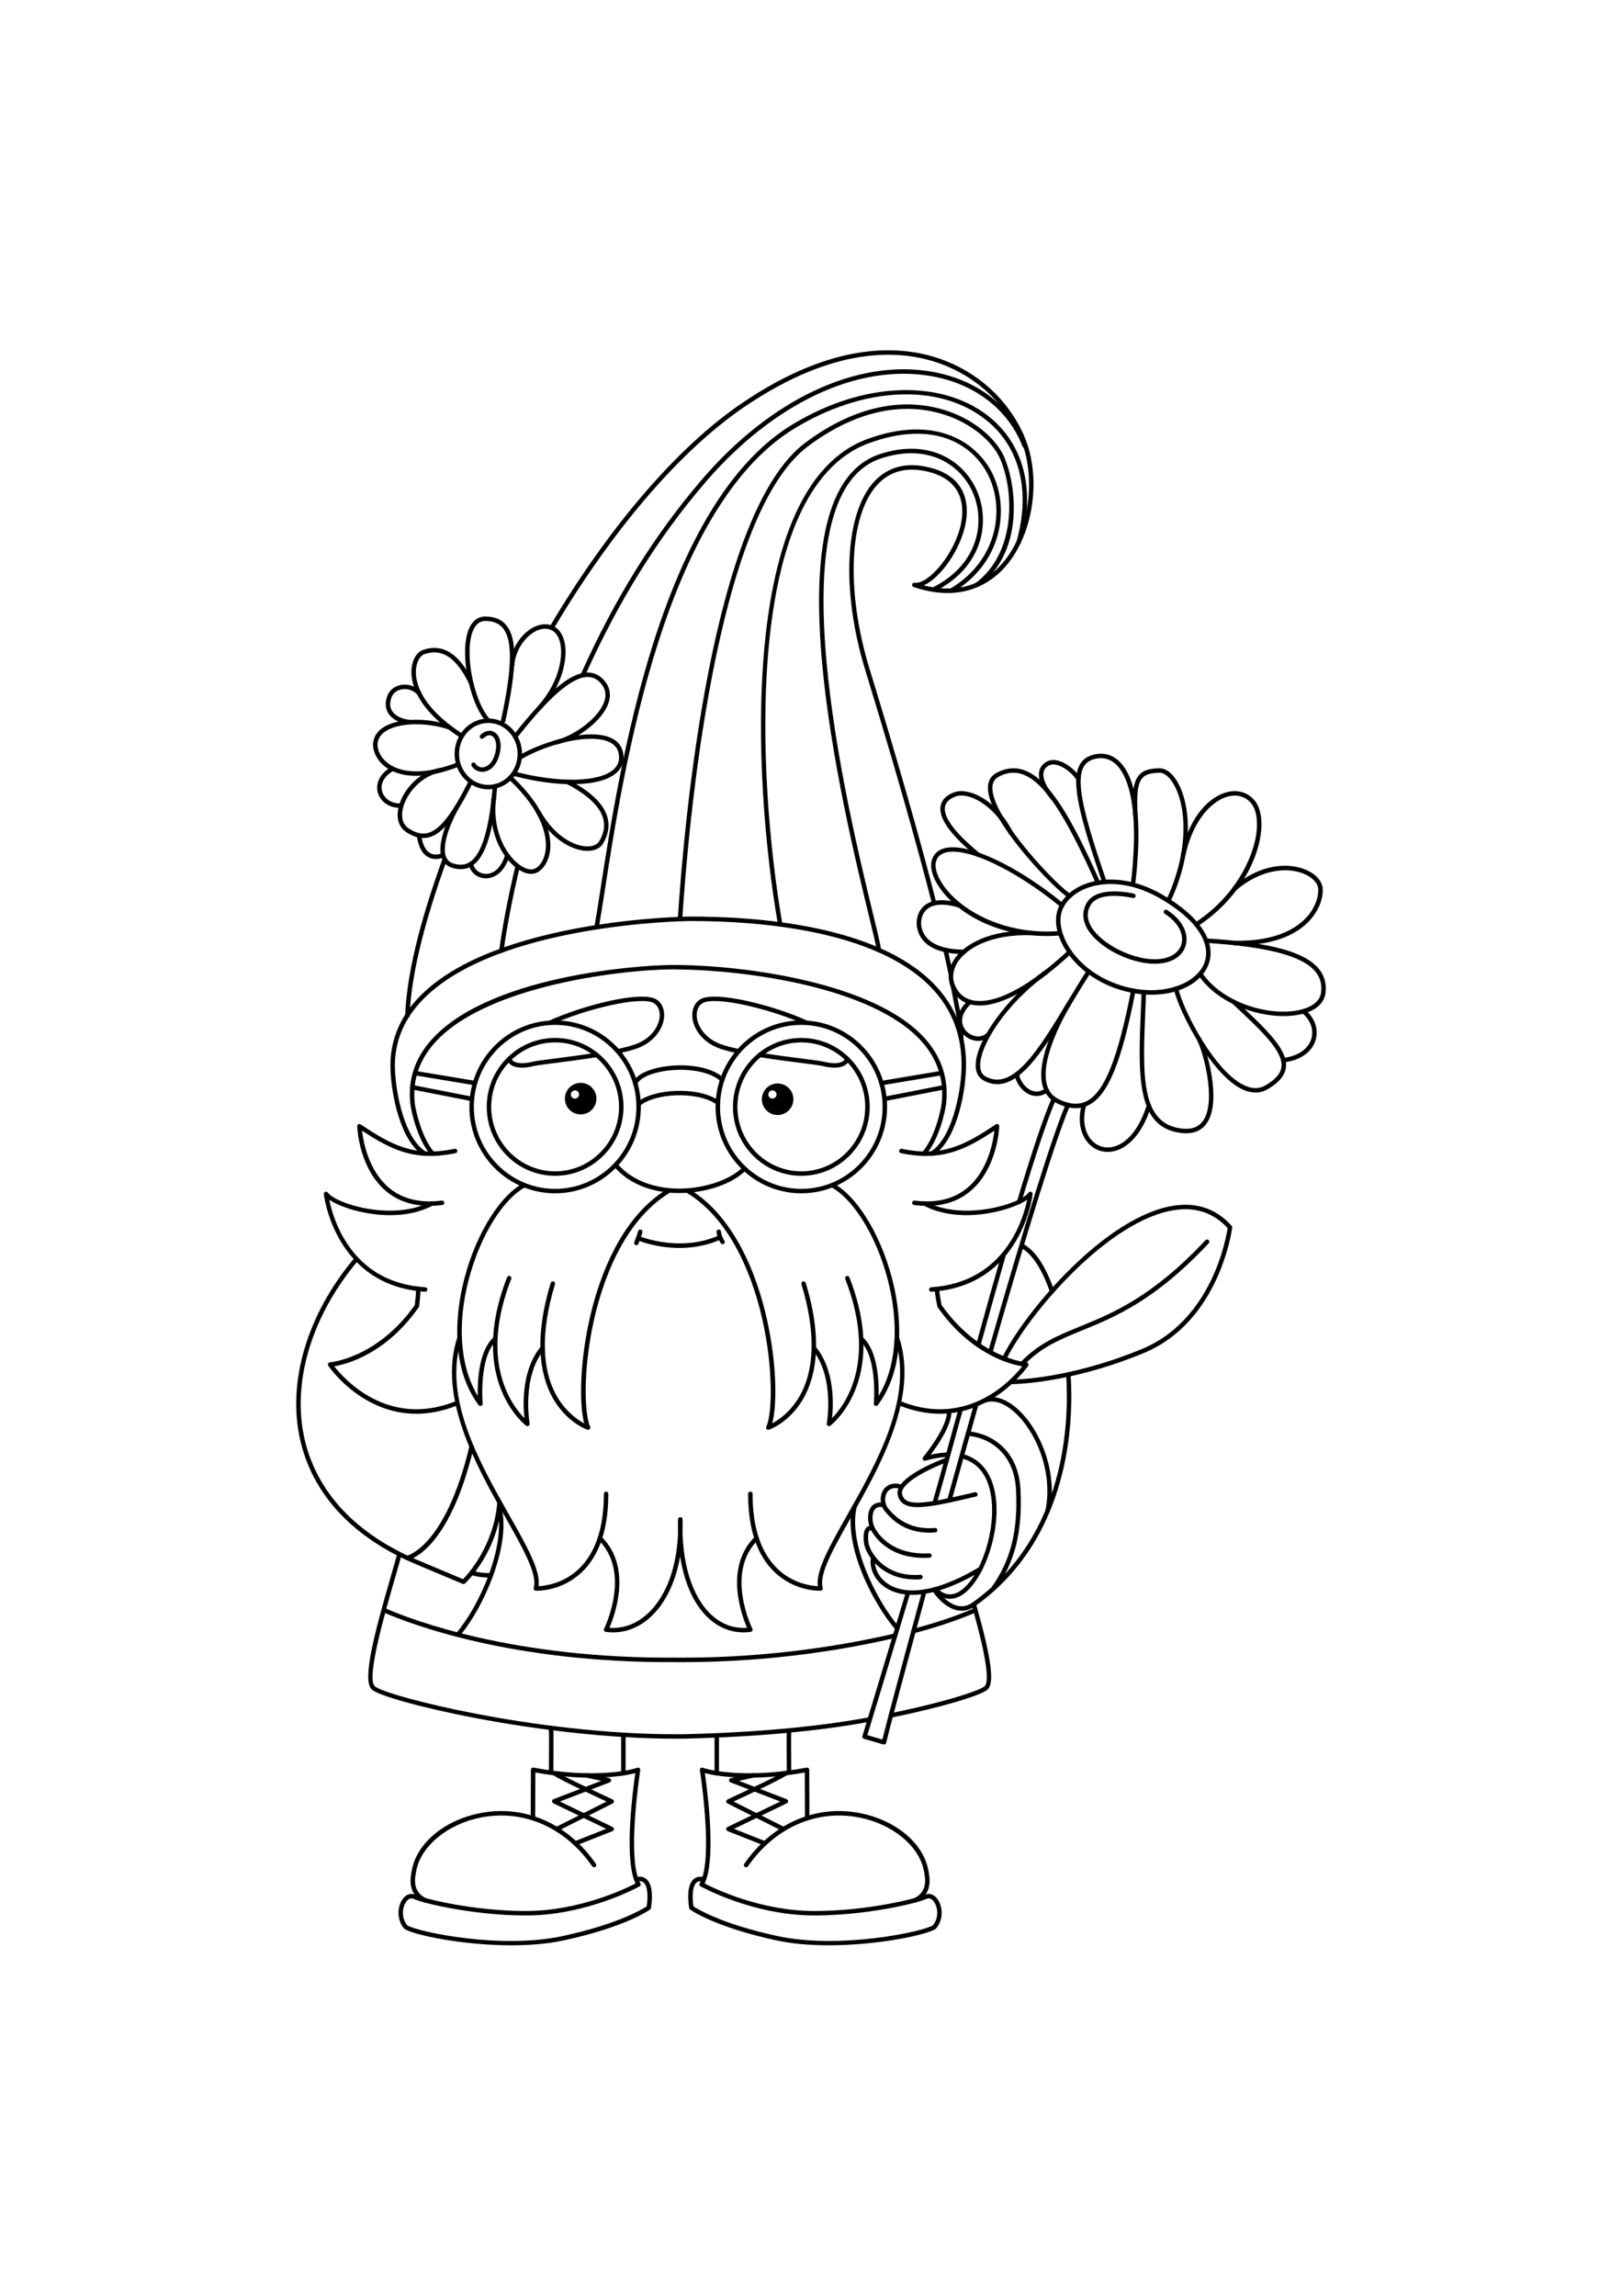 <?xml version="1.0" encoding="utf-8"?>
<!-- Generator: Adobe Illustrator 27.5.0, SVG Export Plug-In . SVG Version: 6.00 Build 0)  -->
<svg xmlns="http://www.w3.org/2000/svg" xmlns:xlink="http://www.w3.org/1999/xlink" viewBox="0 0 4000 4000" width="595" height="842" preserveAspectRatio="xMidYMid meet" data-scaled="true">
<rect style="fill:#FFFFFF;" width="4000" height="4000"/>
<g>
	<g>
		<path d="M1368.98,2111.865c-116.599,0-211.46-95.607-211.46-213.124c0-117.514,94.861-213.122,211.46-213.122
			c116.602,0,211.462,95.607,211.462,213.122C1580.443,2016.257,1485.582,2111.865,1368.98,2111.865z M1368.98,1696.615
			c-110.537,0-200.463,90.673-200.463,202.125c0,111.455,89.926,202.128,200.463,202.128s200.466-90.673,200.466-202.128
			C1569.446,1787.288,1479.517,1696.615,1368.98,1696.615z"/>
		<path d="M1368.98,2068.678c-92.976,0-168.62-76.234-168.62-169.938c0-93.704,75.644-169.936,168.62-169.936
			c92.979,0,168.623,76.232,168.623,169.936C1537.603,1992.444,1461.959,2068.678,1368.98,2068.678z M1368.98,1739.801
			c-86.914,0-157.624,71.3-157.624,158.939c0,87.642,70.709,158.942,157.624,158.942s157.626-71.3,157.626-158.942
			C1526.607,1811.101,1455.895,1739.801,1368.98,1739.801z"/>
		
			<ellipse transform="matrix(0.987 -0.16 0.16 0.987 -282.38 253.703)" cx="1432.425" cy="1878.334" rx="38.889" ry="38.889"/>
		<path d="M1171.401,1845.608c-0.298,0-0.604-0.024-0.91-0.075l-142.125-23.703c-2.996-0.499-5.018-3.332-4.518-6.328
			c0.499-2.993,3.316-5.018,6.328-4.518l142.125,23.703c2.996,0.499,5.018,3.332,4.518,6.328
			C1176.37,1843.704,1174.04,1845.608,1171.401,1845.608z"/>
		<path d="M1163.024,1884.498c-0.349,0-0.706-0.032-1.063-0.102l-145.602-28.52c-2.98-0.585-4.921-3.474-4.339-6.454
			s3.458-4.924,6.454-4.338l145.602,28.519c2.98,0.585,4.921,3.474,4.339,6.454
			C1167.9,1882.681,1165.602,1884.498,1163.024,1884.498z"/>
		<path d="M1286.901,1802.078c-10.911,0-19.716-2.172-26.329-6.513c-8.75-5.748-10.266-13.203-10.411-14.033
			c-0.518-2.994,1.487-5.839,4.478-6.357c2.98-0.505,5.839,1.487,6.357,4.478c0.011,0.029,0.924,3.818,6.041,6.991
			c6.368,3.952,19.673,7.284,46.869,0.714c7.541-1.82,26.898-4.303,53.686-7.74c29.693-3.807,66.645-8.548,102.848-14.366
			c3.001-0.513,5.818,1.56,6.301,4.556c0.483,2.999-1.557,5.82-4.556,6.301c-36.378,5.847-73.424,10.599-103.194,14.417
			c-25.446,3.265-45.546,5.842-52.502,7.523C1305.356,1800.736,1295.479,1802.078,1286.901,1802.078z"/>
		<path d="M1525.49,1766.608c-2.55,0-4.838-1.783-5.377-4.379c-0.618-2.972,1.291-5.885,4.263-6.502
			c15.512-3.227,26.178-5.957,38.039-9.743c42.676-13.62,61.2-44.552,64.097-66.903c2.038-15.74-3.018-29.129-13.523-35.814
			c-29.733-18.919-168.209,13.746-253.859,52.851c-2.76,1.262-6.024,0.046-7.286-2.717s-0.046-6.024,2.717-7.286
			c81.185-37.062,227.941-75.273,264.332-52.126c14.202,9.037,21.126,26.423,18.524,46.507
			c-3.313,25.547-24.066,60.773-71.657,75.963c-12.256,3.909-23.231,6.723-39.146,10.033
			C1526.236,1766.57,1525.86,1766.608,1525.49,1766.608z"/>
		<path d="M1059.218,2142.819c-42.781,0-78.943-12.339-107.814-36.845c-66.137-56.137-70.395-155.121-70.546-159.307
			c-0.073-2.062,1.015-3.992,2.816-4.996c1.801-1.009,4.011-0.921,5.729,0.226c77.026,51.35,131.077,81.035,231.82,60.234
			c2.969-0.625,5.882,1.299,6.497,4.274c0.612,2.975-1.299,5.885-4.274,6.497c-100.338,20.704-158.126-7.888-230.634-55.557
			c3.112,27.169,15.837,97.959,65.756,140.286c33.29,28.232,77.357,39.078,130.948,32.174c3.026-0.338,5.769,1.745,6.153,4.757
			c0.387,3.012-1.74,5.767-4.752,6.153C1079.987,2142.115,1069.409,2142.814,1059.218,2142.819z"/>
		<path d="M1048.471,2354.539c-0.121,0-0.242-0.005-0.365-0.011c-223.278-14.594-249.244-238.352-249.48-240.607
			c-0.26-2.497,1.197-4.848,3.544-5.724c2.365-0.875,4.996-0.054,6.43,1.997c18.959,27.083,159.752,71.655,253.201,22.267
			c2.69-1.423,6.011-0.397,7.431,2.287c1.418,2.685,0.392,6.014-2.293,7.431c-88.224,46.644-212.346,14.331-254.887-14.444
			c4.032,20.076,13.909,57.63,36.211,95.596c43.411,73.915,110.888,114.363,200.563,120.22c3.028,0.199,5.324,2.813,5.128,5.847
			C1053.763,2352.305,1051.344,2354.539,1048.471,2354.539z"/>
		<path d="M1204.243,1115.925c-45.871,0-83.188-39.186-83.188-87.352c0-48.166,37.317-87.352,83.188-87.352
			s83.19,39.186,83.19,87.352C1287.433,1076.739,1250.113,1115.925,1204.243,1115.925z M1204.243,952.218
			c-39.806,0-72.191,34.254-72.191,76.355c0,42.101,32.385,76.355,72.191,76.355c39.809,0,72.194-34.254,72.194-76.355
			C1276.437,986.472,1244.051,952.218,1204.243,952.218z"/>
		<path d="M1240.819,952.218c-0.389,0-0.784-0.04-1.179-0.126c-2.967-0.647-4.846-3.579-4.199-6.545
			c27.679-126.822,29.22-196.793,4.994-226.875c-9.678-12.019-24.023-17.861-43.852-17.861c-13.034,0-23.035,7.71-29.722,22.917
			c-22.729,51.688,0.505,174.647,41.433,219.277c2.054,2.236,1.903,5.716-0.336,7.767c-2.236,2.059-5.716,1.901-7.767-0.336
			c-43.978-47.951-67.907-175.399-43.395-231.136c8.481-19.289,22.24-29.486,39.787-29.486c23.37,0,40.517,7.184,52.416,21.961
			c26.868,33.363,26.025,103.978-2.814,236.118C1245.624,950.464,1243.348,952.218,1240.819,952.218z"/>
		<path d="M1138.886,989.836c-1.017,0-2.046-0.282-2.964-0.87c-118.051-75.757-123.823-145.653-120.827-172.185
			c2.47-21.851,13.176-39.247,27.276-44.324c48.824-17.563,90.479,8.559,123.807,77.671c1.318,2.736,0.169,6.022-2.564,7.343
			c-2.728,1.313-6.022,0.172-7.343-2.564c-30.901-64.084-66.945-87.677-110.174-72.103c-8.081,2.91-17.81,15.168-20.073,35.21
			c-2.768,24.493,2.983,89.274,115.836,161.696c2.556,1.64,3.297,5.042,1.659,7.598
			C1142.468,988.944,1140.696,989.836,1138.886,989.836z"/>
		<path d="M1450.361,2695.006c-0.593,0-1.192-0.097-1.772-0.295c-1.882-0.639-46.453-16.291-80.087-69.238
			c-30.713-48.351-57.431-138.385-10.317-292.728c0.889-2.905,3.957-4.569,6.865-3.651c2.905,0.886,4.54,3.957,3.654,6.862
			c-36.208,118.615-33.204,216.478,8.688,282.999c21.572,34.251,48.461,52.174,63.399,60.116
			c-26.514-96.515,8.14-458.234,204.326-577.402c2.602-1.579,5.982-0.746,7.552,1.842c1.579,2.599,0.752,5.981-1.844,7.555
			c-115.963,70.441-165.911,224.478-185.365,310.033c-28.568,125.638-24.133,237.042-10.148,266.021
			c0.964,1.998,0.636,4.376-0.835,6.035C1453.417,2694.351,1451.908,2695.006,1450.361,2695.006z"/>
		<path d="M1300.776,2685.964c-1.146,0-2.287-0.36-3.254-1.063c-1.474-1.084-146.41-111.227-47.065-365.902
			c1.104-2.83,4.293-4.242,7.12-3.125c2.83,1.106,4.228,4.29,3.125,7.12c-79.76,204.466,1.699,311.967,32.56,343.243
			c-3.726-34.364-6.991-118.857,40.402-176.492c1.93-2.357,5.399-2.685,7.74-0.757c2.344,1.928,2.682,5.396,0.754,7.737
			c-56.174,68.315-36.182,181.609-35.975,182.747c0.408,2.218-0.58,4.457-2.489,5.654
			C1302.8,2685.685,1301.785,2685.964,1300.776,2685.964z"/>
		<path d="M1184.706,2636.217c-1.697,0-3.345-0.789-4.406-2.212c-70.049-93.884-55.27-222.443-40.227-290.725
			c25.786-117.031,87.591-222.469,150.297-256.409c2.669-1.439,6.003-0.451,7.453,2.223c1.444,2.668,0.454,6.003-2.218,7.453
			c-60.105,32.528-119.646,134.959-144.793,249.102c-22.968,104.247-12.892,199.688,27.421,265.677
			c-0.824-36.077,2.223-111.28,38.96-144.469c2.258-2.035,5.734-1.852,7.767,0.397c2.035,2.25,1.858,5.729-0.395,7.764
			c-44.142,39.873-34.485,154.064-34.383,155.213c0.217,2.448-1.216,4.747-3.514,5.622
			C1186.027,2636.099,1185.364,2636.217,1184.706,2636.217z"/>
		<path d="M1323.856,3091.718c-1.46,0-2.363-0.038-2.631-0.048c-1.686-0.081-3.24-0.929-4.218-2.303
			c-0.98-1.375-1.272-3.125-0.797-4.741c9.807-33.349-27.062-98.421-69.756-173.769
			c-70.709-124.795-167.549-295.708-118.545-444.128c0.95-2.878,4.062-4.462,6.945-3.495c2.883,0.95,4.448,4.059,3.498,6.943
			c-47.476,143.792,44.094,305.405,117.67,435.258c42.96,75.821,77.443,136.678,72.25,175.128
			c16.548-0.865,61.482-6.658,99.261-42.81c40.958-39.191,61.689-101.412,61.619-184.932c-0.003-3.039,2.457-5.504,5.493-5.504
			c0.003,0,0.003,0,0.005,0c3.034,0,5.495,2.459,5.498,5.493c0.073,86.748-21.853,151.696-65.168,193.035
			C1389.722,3089.038,1336.367,3091.718,1323.856,3091.718z"/>
		<path d="M1511.844,3194.423c-5.925,0-11.904-0.403-17.928-1.213c-1.761-0.236-3.299-1.316-4.129-2.889
			c-0.827-1.573-0.846-3.452-0.043-5.036c0.693-1.375,68.307-138.332-14.25-219.162c-2.169-2.126-2.207-5.606-0.081-7.775
			s5.606-2.201,7.775-0.086c77.018,75.413,32.726,194.586,19.636,224.827c33.685,2.486,65.719-9.117,93.116-33.833
			c51.646-46.59,79.445-131.566,76.272-233.128c-0.094-3.034,2.29-5.573,5.324-5.665c0.059-0.005,0.118-0.005,0.175-0.005
			c2.958,0,5.399,2.352,5.493,5.326c3.275,104.8-25.846,192.874-79.896,241.638
			C1576.263,3181.816,1544.943,3194.423,1511.844,3194.423z"/>
		<path d="M1976.137,2111.865c-116.599,0-211.46-95.607-211.46-213.124c0-117.514,94.861-213.122,211.46-213.122
			s211.46,95.607,211.46,213.122C2187.596,2016.257,2092.736,2111.865,1976.137,2111.865z M1976.137,1696.615
			c-110.537,0-200.463,90.673-200.463,202.125c0,111.455,89.926,202.128,200.463,202.128s200.463-90.673,200.463-202.128
			C2176.6,1787.288,2086.674,1696.615,1976.137,1696.615z"/>
		<path d="M1976.137,2068.678c-92.976,0-168.62-76.234-168.62-169.938c0-93.704,75.644-169.936,168.62-169.936
			c92.979,0,168.623,76.232,168.623,169.936C2144.76,1992.444,2069.115,2068.678,1976.137,2068.678z M1976.137,1739.801
			c-86.914,0-157.624,71.3-157.624,158.939c0,87.642,70.709,158.942,157.624,158.942c86.917,0,157.626-71.3,157.626-158.942
			C2133.763,1811.101,2063.054,1739.801,1976.137,1739.801z"/>
		
			<ellipse transform="matrix(0.23 -0.973 0.973 0.23 -351.633 3313.691)" cx="1917.698" cy="1878.999" rx="38.889" ry="38.889"/>
		<path d="M2173.717,1845.608c-2.642,0-4.972-1.903-5.418-4.593c-0.499-2.996,1.525-5.829,4.521-6.328l142.128-23.703
			c2.985-0.499,5.831,1.522,6.325,4.518c0.5,2.996-1.525,5.829-4.521,6.328l-142.127,23.703
			C2174.318,1845.583,2174.017,1845.608,2173.717,1845.608z"/>
		<path d="M2182.093,1884.498c-2.577,0-4.875-1.818-5.391-4.441c-0.585-2.98,1.358-5.869,4.338-6.454l145.602-28.519
			c2.996-0.585,5.869,1.358,6.454,4.338c0.585,2.98-1.359,5.869-4.339,6.454l-145.601,28.52
			C2182.796,1884.466,2182.442,1884.498,2182.093,1884.498z"/>
		<path d="M2278.173,2019.661c-1.3,0-2.599-0.456-3.641-1.38c-2.277-2.014-2.491-5.488-0.478-7.759
			c32.855-37.143,46.8-108.198,48.179-120.65c6.331-56.956-10.035-107.949-48.641-151.564
			c-121.38-137.137-443.315-176.58-596.584-178.277c-92.509-4.073-462.572,28.42-601.175,176.65
			c-41.5,44.381-59.316,95.921-52.953,153.191c1.385,12.449,15.327,83.505,48.185,120.65c2.011,2.271,1.799,5.745-0.475,7.759
			c-2.279,2.008-5.751,1.799-7.761-0.478c-34.592-39.1-49.13-111.012-50.875-126.717c-6.736-60.604,12.054-115.082,55.847-161.916
			c151.459-161.973,543.658-183.015,609.508-180.129c154.778,1.71,480.578,41.954,604.52,181.982
			c40.748,46.037,58.021,99.892,51.337,160.064c-1.745,15.706-16.285,87.62-50.875,126.717
			C2281.206,2019.033,2279.692,2019.661,2278.173,2019.661z"/>
		<path d="M2058.216,1802.078c-8.58,0-18.455-1.342-29.585-4.03c-6.959-1.681-27.059-4.258-52.507-7.523
			c-29.768-3.818-66.814-8.57-103.192-14.417c-2.999-0.481-5.039-3.302-4.556-6.301c0.481-3.001,3.31-5.053,6.301-4.556
			c36.203,5.818,73.155,10.559,102.845,14.366c26.788,3.436,46.147,5.92,53.686,7.74c27.185,6.567,40.501,3.235,46.875-0.714
			c5.117-3.173,6.03-6.961,6.067-7.122c0.66-2.902,3.538-4.832,6.454-4.245c2.926,0.585,4.865,3.318,4.354,6.255
			c-0.145,0.832-1.659,8.285-10.411,14.033C2077.932,1799.906,2069.126,1802.078,2058.216,1802.078z"/>
		<path d="M1819.627,1766.608c-0.37,0-0.746-0.038-1.125-0.115c-15.912-3.31-26.887-6.124-39.143-10.033
			c-47.594-15.19-68.347-50.416-71.657-75.966c-2.604-20.081,4.322-37.467,18.524-46.504
			c36.391-23.161,183.152,15.061,264.329,52.126c2.763,1.262,3.979,4.524,2.717,7.286c-1.265,2.763-4.534,3.976-7.286,2.717
			c-85.652-39.105-224.142-71.765-253.856-52.851c-10.508,6.685-15.563,20.073-13.523,35.814
			c2.894,22.35,21.418,53.28,64.094,66.903c11.864,3.785,22.53,6.516,38.039,9.743c2.972,0.618,4.881,3.53,4.263,6.502
			C1824.465,1764.825,1822.178,1766.608,1819.627,1766.608z"/>
		<path d="M2297.486,2019.661c-1.858,0-3.667-0.94-4.703-2.636c-1.579-2.594-0.757-5.976,1.836-7.56
			c52.115-31.741,74.624-142.436,76.567-204.756c2.481-79.233-22.943-146.874-75.558-201.04
			c-137.537-141.596-427.551-163.154-591.043-163.154c-1.358,0-2.679,0.003-4.022,0.005c-4.712,0-475.15,5.286-658.351,194.299
			c-47.307,48.81-70.28,105.967-68.282,169.89c1.946,62.32,24.452,173.015,76.565,204.756c2.593,1.584,3.415,4.967,1.836,7.56
			c-1.581,2.588-4.975,3.409-7.555,1.836c-56.215-34.243-79.741-146.624-81.837-213.809c-2.094-67.01,21.921-126.86,71.378-177.888
			c186.352-192.264,661.489-197.642,666.235-197.642c164.542-0.368,461.458,20.801,602.963,166.483
			c54.773,56.387,81.239,126.72,78.667,209.046c-2.1,67.184-25.628,179.566-81.84,213.809
			C2299.446,2019.404,2298.458,2019.661,2297.486,2019.661z"/>
		<path d="M2285.899,2142.819c-10.191,0-20.763-0.703-31.695-2.105c-3.012-0.386-5.144-3.141-4.757-6.153
			c0.392-3.007,3.152-5.069,6.153-4.757c53.629,6.91,97.664-3.941,130.954-32.174c49.919-42.327,62.639-113.117,65.753-140.286
			c-72.508,47.664-130.304,76.261-230.636,55.557c-2.975-0.612-4.886-3.522-4.274-6.497c0.617-2.975,3.511-4.889,6.497-4.274
			c100.74,20.79,154.799-8.881,231.823-60.234c1.713-1.149,3.936-1.23,5.729-0.226c1.804,1.004,2.889,2.934,2.813,4.996
			c-0.145,4.185-4.408,103.17-70.543,159.307C2364.845,2130.48,2328.677,2142.819,2285.899,2142.819z"/>
		<path d="M2296.648,2354.539c-2.873,0-5.289-2.234-5.482-5.139c-0.199-3.034,2.099-5.648,5.128-5.847
			c180.685-11.807,226.642-166.461,236.725-215.79c-42.584,28.774-166.633,61.055-254.841,14.417
			c-2.685-1.417-3.71-4.746-2.288-7.431c1.412-2.679,4.736-3.716,7.431-2.287c93.427,49.382,234.229,4.833,253.198-22.267
			c1.439-2.051,4.092-2.867,6.427-1.997c2.352,0.875,3.807,3.227,3.544,5.724c-0.236,2.255-26.197,226.013-249.478,240.607
			C2296.89,2354.534,2296.767,2354.539,2296.648,2354.539z"/>
		<path d="M1894.758,2695.006c-1.546,0-3.055-0.655-4.116-1.852c-1.471-1.659-1.799-4.038-0.835-6.035
			c13.985-28.979,18.42-140.388-10.151-266.021c-19.451-85.556-69.402-239.593-185.362-310.033
			c-2.596-1.573-3.423-4.956-1.844-7.555c1.573-2.594,4.956-3.42,7.552-1.842c196.181,119.163,230.838,480.882,204.324,577.402
			c14.94-7.941,41.83-25.864,63.399-60.116c41.892-66.521,44.899-164.384,8.688-282.999c-0.886-2.905,0.749-5.976,3.654-6.862
			c2.899-0.913,5.976,0.746,6.865,3.651c47.116,154.343,20.393,244.377-10.315,292.728c-33.634,52.948-78.205,68.599-80.087,69.238
			C1895.95,2694.909,1895.352,2695.006,1894.758,2695.006z"/>
		<path d="M2044.341,2685.964c-1.01,0-2.024-0.279-2.921-0.838c-1.906-1.197-2.894-3.436-2.486-5.654
			c0.209-1.138,20.199-114.432-35.975-182.747c-1.928-2.341-1.589-5.81,0.754-7.737c2.349-1.938,5.807-1.595,7.74,0.757
			c47.39,57.635,44.131,142.128,40.405,176.492c30.858-31.277,112.317-138.777,32.56-343.243c-1.106-2.83,0.295-6.014,3.125-7.12
			c2.814-1.117,6.014,0.29,7.12,3.125c99.344,254.675-45.591,364.817-47.068,365.902
			C2046.629,2685.604,2045.485,2685.964,2044.341,2685.964z"/>
		<path d="M2160.411,2636.217c-0.66,0-1.321-0.118-1.965-0.365c-2.293-0.875-3.732-3.173-3.512-5.622
			c0.102-1.149,9.756-115.34-34.38-155.213c-2.255-2.035-2.432-5.514-0.397-7.764c2.035-2.26,5.525-2.427,7.764-0.397
			c36.737,33.188,39.787,108.392,38.966,144.469c40.313-65.99,50.386-161.43,27.421-265.677
			c-25.15-114.137-84.691-216.574-144.791-249.102c-2.674-1.45-3.667-4.784-2.223-7.453c1.45-2.679,4.784-3.646,7.453-2.223
			c62.709,33.94,124.516,139.378,150.3,256.415c15.04,68.277,29.822,196.836-40.227,290.72
			C2163.756,2635.427,2162.108,2636.217,2160.411,2636.217z"/>
		<path d="M2021.258,3091.718c-12.5,0-65.861-2.674-111.122-45.876c-43.315-41.339-65.241-106.287-65.168-193.035
			c0.003-3.034,2.464-5.493,5.498-5.493c0.003,0,0.003,0,0.005,0c3.036,0,5.496,2.465,5.493,5.504
			c-0.07,83.521,20.661,145.741,61.619,184.932c37.779,36.152,82.713,41.946,99.261,42.81c-5.192-38.45,29.29-99.307,72.25-175.128
			c73.576-129.858,165.146-291.466,117.675-435.258c-0.956-2.883,0.612-5.992,3.495-6.943c2.899-0.977,5.992,0.612,6.943,3.495
			c49.006,148.42-47.836,319.333-118.545,444.128c-42.692,75.349-79.563,140.42-69.759,173.769c0.478,1.616,0.183,3.367-0.795,4.741
			c-0.977,1.375-2.534,2.223-4.215,2.303C2023.626,3091.68,2022.719,3091.718,2021.258,3091.718z"/>
		<path d="M1833.585,3194.407c-31.22,0-60.333-11.512-85.038-33.8c-51.914-46.832-79.735-136.065-76.336-244.822
			c0.094-2.975,2.534-5.326,5.493-5.326c0.056,0,0.115,0,0.174,0.005c3.036,0.091,5.418,2.631,5.324,5.665
			c-3.3,105.519,23.204,191.649,72.709,236.317c24.887,22.455,54.59,32.984,86.38,30.638
			c-13.093-30.251-57.372-149.414,19.639-224.821c2.167-2.126,5.649-2.089,7.775,0.086c2.126,2.169,2.089,5.649-0.081,7.775
			c-82.554,80.831-14.943,217.788-14.25,219.162c0.803,1.584,0.784,3.463-0.043,5.036c-0.83,1.573-2.368,2.653-4.129,2.889
			C1845.266,3194.01,1839.389,3194.407,1833.585,3194.407z"/>
		<path d="M1004.34,3016.267c-2.602,0-4.916-1.853-5.402-4.505c-0.55-2.986,1.426-5.853,4.411-6.4
			c0.907-0.183,95.008-21.59,154.321-269.978c0.709-2.953,3.678-4.762,6.626-4.07c2.953,0.703,4.776,3.673,4.07,6.626
			c-61.297,256.699-158.901,277.479-163.025,278.236C1005.003,3016.24,1004.671,3016.267,1004.34,3016.267z"/>
		<path d="M1143.107,3075.212c-0.719,0-1.444-0.14-2.132-0.43l-114.886-48.292c-154.582-65.168-253.08-169.785-284.851-302.549
			c-34.517-144.243,15.483-313.835,133.749-453.659c1.96-2.325,5.429-2.615,7.751-0.65c2.317,1.96,2.607,5.428,0.647,7.748
			c-116.019,137.166-165.159,303.15-131.453,444c30.925,129.225,127.203,231.227,278.427,294.972l111.482,46.864
			c13.389-13.751,76.514-83.837,84.501-189.915c0.228-3.028,2.795-5.353,5.896-5.069c3.028,0.225,5.297,2.867,5.069,5.896
			c-9.227,122.594-87.137,196.52-90.45,199.607C1145.818,3074.702,1144.47,3075.212,1143.107,3075.212z"/>
		<path d="M1129.791,3204.571c-1.267,0-2.54-0.435-3.576-1.326c-2.306-1.976-2.572-5.445-0.596-7.753
			c56.797-66.231,122.642-214.587,100.856-305.733c-0.706-2.953,1.117-5.917,4.07-6.626c2.953-0.682,5.922,1.117,6.626,4.07
			c22.594,94.528-44.883,247.437-103.202,315.451C1132.881,3203.921,1131.34,3204.571,1129.791,3204.571z"/>
		<path d="M2196.987,3404.65c-2.561,0-4.848-1.793-5.38-4.397c-0.607-2.98,1.31-5.879,4.285-6.486
			c139.722-28.484,221.1-56.561,232.108-66.57c19.883-18.073-19.056-155.32-31.851-200.417c-0.827-2.926,0.865-5.965,3.791-6.792
			c2.894-0.848,5.955,0.865,6.787,3.791c38.069,134.17,46.375,195.467,28.672,211.559c-16.838,15.303-118.857,45.054-237.305,69.2
			C2197.723,3404.613,2197.353,3404.65,2196.987,3404.65z"/>
		<path d="M1665.333,3456.519c-331.675,0.01-716.6-92.246-748.425-121.182c-24.699-22.455,6.685-139.835,47.028-279.433
			c6.228-21.547,11.606-40.152,15.652-55.144c0.789-2.926,3.796-4.661,6.741-3.877c2.932,0.795,4.666,3.812,3.874,6.744
			c-4.07,15.083-9.461,33.736-15.703,55.332c-25.105,86.871-71.834,248.57-50.193,268.238
			c26.45,24.055,396.996,118.32,740.894,118.325c0.843,0,1.64,0,2.481,0h16.932c121.002-2.674,299.034-12.108,459.318-41.838
			c2.985-0.564,5.853,1.417,6.411,4.403c0.553,2.985-1.417,5.858-4.403,6.411c-161.009,29.865-339.675,39.331-461.206,42.021
			h-17.045C1666.919,3456.519,1666.103,3456.519,1665.333,3456.519z"/>
		<path d="M2212.827,3189.945c-1.546,0-3.087-0.65-4.172-1.917c-56.62-66.032-129.665-208.649-106.62-305.051
			c0.703-2.953,3.694-4.763,6.626-4.07c2.953,0.709,4.773,3.673,4.07,6.626c-21.188,88.649,46.939,228.478,104.268,295.332
			c1.976,2.309,1.713,5.777-0.591,7.753C2215.367,3189.51,2214.094,3189.945,2212.827,3189.945z"/>
		<path d="M2252.797,3196.705c-2.432,0-4.655-1.627-5.31-4.092c-0.779-2.932,0.972-5.944,3.909-6.722
			c57.248-15.163,109.755-32.925,151.851-51.364c2.803-1.219,6.03,0.054,7.243,2.83c1.219,2.781-0.048,6.024-2.83,7.243
			c-42.606,18.659-95.666,36.614-153.451,51.922C2253.736,3196.646,2253.264,3196.705,2252.797,3196.705z"/>
		<path d="M1684.617,3267.774l-16.946-0.059c-403.568,2.814-655.483-93.535-723.025-123.115c-2.781-1.219-4.049-4.462-2.83-7.243
			c1.222-2.776,4.454-4.059,7.243-2.83c67.037,29.36,317.124,124.951,718.592,122.191l16.981,0.059
			c220.676-0.064,405.407-32.479,521.52-59.665c2.958-0.687,5.917,1.138,6.604,4.102c0.693,2.953-1.144,5.912-4.102,6.604
			C2091.984,3235.134,1906.362,3267.71,1684.617,3267.774z"/>
		<path d="M2370.343,1736.053c-0.086,0-0.172-0.003-0.258-0.005c-3.034-0.14-5.38-2.711-5.241-5.745
			c0.929-20.21-5.525-53.071-13.697-94.678c-2.051-10.441-4.204-21.405-6.368-32.831c-0.564-2.983,1.396-5.861,4.376-6.425
			c3.039-0.572,5.863,1.396,6.427,4.379c2.158,11.399,4.312,22.339,6.357,32.759c8.312,42.332,14.879,75.767,13.891,97.301
			C2375.697,1733.755,2373.264,1736.053,2370.343,1736.053z"/>
		<path d="M2345.241,1578.824c-2.545,0-4.833-1.777-5.375-4.368c-3.517-16.739-9.053-41.9-13.466-61.19
			c-0.677-2.961,1.17-5.909,4.134-6.585c2.916-0.687,5.906,1.171,6.583,4.132c4.43,19.346,9.981,44.587,13.509,61.383
			c0.623,2.972-1.278,5.887-4.252,6.51C2345.993,1578.787,2345.617,1578.824,2345.241,1578.824z"/>
		<path d="M2303.215,1400.215c-2.454,0-4.688-1.656-5.321-4.143c-39.25-153.87-94.388-346.803-163.89-573.445
			c-60.314-196.683-50.966-388.52,22.739-466.513c34.133-36.122,79.58-47.524,135.035-33.892
			c96.6,23.743,97.406,97.339,89.287,139.094c-12.516,64.355-61.936,133.469-102.995,151.709
			c69.941,17.864,131.292,4.736,178.403-38.501c67.316-61.777,97.744-182.172,72.353-286.277
			c-17.536-71.915-81.475-172.588-203.945-219.624c-98.077-37.658-262.734-50.01-490.292,105.073
			c-156.485,106.652-322.525,299.649-467.536,543.438c-1.552,2.612-4.929,3.461-7.536,1.914c-2.609-1.552-3.466-4.926-1.914-7.536
			c145.814-245.139,313.011-439.366,470.795-546.901c231.477-157.76,399.893-144.866,500.424-106.252
			c126.438,48.558,192.519,152.786,210.689,227.283c26.283,107.761-5.509,232.658-75.601,296.981
			c-38.359,35.196-106.067,69.743-210.764,34.469c-2.695-0.907-4.252-3.721-3.592-6.486c0.655-2.771,3.334-4.564,6.132-4.167
			c33.72,4.91,99.929-71.85,114.588-147.223c7.372-37.916,6.636-104.746-81.115-126.315c-51.347-12.629-93.207-2.268-124.425,30.764
			c-71.112,75.252-79.429,262.659-20.216,455.74c69.555,226.805,124.741,419.91,164.029,573.949
			c0.752,2.942-1.026,5.936-3.968,6.685C2304.123,1400.158,2303.666,1400.212,2303.215,1400.215z"/>
		<path d="M1004.63,1679.627c-0.072,0-0.145-0.003-0.22-0.005c-3.034-0.118-5.396-2.677-5.275-5.71
			c3.925-99.172,33.881-225.127,91.575-385.063c1.028-2.854,4.183-4.341,7.037-3.305c2.856,1.028,4.336,4.18,3.305,7.037
			c-57.305,158.859-87.048,283.737-90.931,381.766C1010.005,1677.307,1007.567,1679.627,1004.63,1679.627z"/>
		<path d="M1566.59,1845.61c-0.717,0-1.447-0.142-2.15-0.44c-2.792-1.189-4.094-4.419-2.908-7.214
			c9.278-21.81,43.975-32.085,63.828-36.267c53.458-11.249,125.407-5.909,159.527,26.093c2.215,2.078,2.328,5.557,0.25,7.772
			c-2.078,2.218-5.56,2.325-7.772,0.25c-31.043-29.121-100.316-33.765-149.736-23.354c-29.779,6.274-50.706,17.418-55.976,29.813
			C1570.762,1844.354,1568.729,1845.608,1566.59,1845.61z"/>
		<path d="M1574.942,1897.427c-1.506,0-3.004-0.615-4.092-1.823c-2.03-2.258-1.844-5.734,0.414-7.764
			c37.331-33.569,150.622-41.234,202.901-3.63c2.465,1.775,3.026,5.211,1.254,7.676c-1.775,2.462-5.208,3.031-7.675,1.254
			c-47.89-34.453-155.234-27.596-189.128,2.878C1577.565,1896.963,1576.249,1897.427,1574.942,1897.427z"/>
		<path d="M1675.242,2111.231c-4.019,0-8.035-0.081-12.049-0.252c-62.908-2.647-115.936-25.923-149.317-65.539
			c-1.957-2.325-1.662-5.794,0.661-7.748c2.325-1.96,5.791-1.659,7.748,0.661c31.373,37.237,81.58,59.128,141.373,61.641
			c65.34,2.765,134.648-19.035,168.51-52.974c2.142-2.153,5.627-2.153,7.775-0.011c2.15,2.148,2.156,5.627,0.011,7.775
			C1805.621,2089.195,1740.587,2111.231,1675.242,2111.231z"/>
		<path d="M1359.187,3538.74c-0.013,0-0.029,0-0.046,0c-3.036-0.027-5.477-2.508-5.453-5.541c0.306-37.462,0.561-94.893,0.003-99.57
			c-0.357-3.018,1.796-5.75,4.811-6.11c3.01-0.371,5.751,1.793,6.11,4.811c0.816,6.873,0.15,91.349,0.073,100.955
			C1364.661,3536.308,1362.204,3538.74,1359.187,3538.74z"/>
		<path d="M1537.319,3547.202c-3.036,0-5.498-2.459-5.498-5.498v-90.238c0-3.039,2.462-5.498,5.498-5.498
			c3.036,0,5.498,2.459,5.498,5.498v90.238C1542.817,3544.743,1540.355,3547.202,1537.319,3547.202z"/>
		<path d="M1261.064,3965.896c-121.364,0-240.795-25.676-263.261-40.206c-0.443-0.285-0.843-0.634-1.187-1.036
			c-19.238-22.396-16.632-55.519-3.181-73.367c8.47-11.238,19.979-14.959,30.783-10.019c21.051,9.665,143.054,40.093,272.536,40.093
			c132.106,0,246.167-55.229,270.48-67.842c-1.181-2.448-2.282-5.085-3.3-7.882c-0.118-0.269-0.22-0.542-0.298-0.832
			c-23.464-66.387-2.655-223.946,3.114-263.556c-36.004,10.132-127.866,20.114-246.484-1.396l-0.44,112.639
			c-0.011,3.028-2.473,5.477-5.498,5.477c-0.008,0-0.013,0-0.022,0c-3.036-0.011-5.487-2.48-5.477-5.52l0.467-119.227
			c0.005-1.632,0.738-3.179,2-4.22c1.262-1.036,2.929-1.466,4.521-1.16c143.789,27.266,238.253,7.163,255.679,0.285
			c1.831-0.725,3.917-0.414,5.458,0.827c1.538,1.235,2.301,3.2,1.992,5.149c-0.322,2.035-29.397,189.013-6.379,262.966
			c9.136-1.229,16.723,0.929,22.619,6.465c19.19,18.02,11.037,65.41,10.046,70.752c-0.258,1.385-1.042,2.625-2.185,3.452
			c-2.411,1.745-60.789,43.1-212.08,75.923C1350.553,3962.427,1305.678,3965.896,1261.064,3965.896z M1004.429,3916.857
			c27.397,16.259,230.736,59.364,384.209,26.052c134.382-29.156,195.292-65.807,206.171-72.878
			c2.317-14.412,4.76-47.31-7.152-58.489c-2.854-2.679-6.513-3.947-11.013-3.802c0.867,1.852,1.783,3.581,2.755,5.187
			c0.77,1.272,0.993,2.803,0.615,4.242c-0.379,1.439-1.324,2.663-2.62,3.394c-1.275,0.719-129.286,71.794-280.639,71.794
			c-123.778,0-250.353-28.807-277.124-41.092c-8.027-3.689-14.35,2.577-17.413,6.642
			C991.454,3872.189,989.333,3898.628,1004.429,3916.857z"/>
		<path d="M1048.232,3860.409c-0.83,0-1.672-0.188-2.464-0.585c-42.536-21.375-33.969-61.356-29.368-82.839
			c13.845-64.588,80.57-119.522,166.04-136.694c110.083-22.127,217.428,24.49,287.087,124.672c1.734,2.497,1.12,5.922-1.375,7.656
			c-2.491,1.74-5.92,1.117-7.651-1.374c-67.082-96.477-170.22-141.381-275.898-120.172
			c-79.969,16.065-144.716,68.787-157.449,128.221c-5.764,26.89-8.693,54.499,23.553,70.704c2.712,1.364,3.807,4.666,2.443,7.383
			C1052.184,3859.303,1050.246,3860.409,1048.232,3860.409z"/>
		<path d="M1419.13,3720.096c-2.191,0-4.263-1.315-5.117-3.479c-1.114-2.824,0.268-6.014,3.093-7.131l77.757-30.729l-130.326-63.026
			c-1.973-0.956-3.189-2.991-3.098-5.182s1.477-4.118,3.522-4.902l117.589-45.151l-36.088-8.07c-2.964-0.66-4.827-3.597-4.167-6.561
			c0.666-2.964,3.597-4.833,6.567-4.167l53.855,12.038c2.365,0.526,4.105,2.545,4.282,4.961c0.18,2.416-1.248,4.666-3.511,5.536
			l-122.728,47.127l130.175,62.951c1.963,0.95,3.181,2.975,3.101,5.155c-0.08,2.18-1.444,4.108-3.474,4.908l-89.414,35.336
			C1420.486,3719.973,1419.802,3720.096,1419.13,3720.096z"/>
		<path d="M1373.018,3684.76c-2.013,0-3.954-1.112-4.918-3.034c-1.364-2.712-0.268-6.014,2.446-7.378l125.329-62.924
			c-32.608-15.104-123.233-57.452-132.629-65.941c-2.252-2.035-2.43-5.514-0.392-7.769c2.032-2.244,5.506-2.427,7.764-0.392
			c7.206,6.513,89.833,45.715,140.221,68.9c1.92,0.881,3.163,2.787,3.2,4.902c0.035,2.11-1.144,4.059-3.031,5.004l-135.529,68.046
			C1374.688,3684.573,1373.845,3684.76,1373.018,3684.76z"/>
		<path d="M1945.757,3544.383c-3.018,0-5.474-2.432-5.498-5.455c-0.078-9.606-0.744-94.093,0.073-100.955
			c0.36-3.018,3.109-5.171,6.11-4.811c3.015,0.36,5.168,3.098,4.811,6.11c-0.558,4.677-0.303,62.108,0.003,99.57
			c0.024,3.034-2.416,5.514-5.453,5.541C1945.786,3544.383,1945.77,3544.383,1945.757,3544.383z"/>
		<path d="M1767.625,3547.202c-3.036,0-5.498-2.459-5.498-5.498v-90.238c0-3.039,2.462-5.498,5.498-5.498
			c3.036,0,5.498,2.459,5.498,5.498v90.238C1773.123,3544.743,1770.661,3547.202,1767.625,3547.202z"/>
		<path d="M2043.88,3965.896c-44.622,0-89.478-3.469-129.901-12.237c-151.29-32.823-209.669-74.178-212.08-75.923
			c-1.144-0.827-1.928-2.067-2.185-3.452c-0.991-5.343-9.147-52.733,10.043-70.752c5.896-5.536,13.472-7.689,22.619-6.47
			c23.021-73.947-6.057-260.925-6.379-262.96c-0.309-1.949,0.454-3.914,1.992-5.149c1.538-1.24,3.619-1.552,5.458-0.827
			c17.426,6.884,111.89,26.976,255.679-0.285c1.616-0.306,3.262,0.124,4.524,1.16c1.262,1.042,1.995,2.588,2,4.22l0.464,119.227
			c0.011,3.039-2.44,5.509-5.477,5.52c-0.008,0-0.013,0-0.021,0c-3.028,0-5.488-2.448-5.498-5.477l-0.438-112.639
			c-118.626,21.51-210.485,11.528-246.487,1.396c5.769,39.604,26.565,197.115,3.125,263.524c-0.083,0.311-0.191,0.607-0.32,0.891
			c-1.015,2.787-2.11,5.418-3.289,7.855c24.313,12.613,138.374,67.842,270.48,67.842c129.488,0,251.486-30.428,272.539-40.093
			c10.803-4.945,22.321-1.219,30.783,10.025c13.45,17.843,16.054,50.966-3.184,73.362c-0.344,0.403-0.741,0.752-1.187,1.036
			C2284.675,3940.219,2165.233,3965.89,2043.88,3965.896z M1710.138,3870.025c10.876,7.077,71.789,43.728,206.171,72.884
			c153.473,33.29,356.806-9.794,384.206-26.052c15.099-18.229,12.978-44.668,2.218-58.95c-3.066-4.064-9.407-10.331-17.418-6.642
			c-26.766,12.285-153.339,41.092-277.125,41.092c-151.352,0-279.364-71.074-280.639-71.794c-1.297-0.73-2.242-1.954-2.62-3.394
			c-0.378-1.439-0.156-2.969,0.615-4.242c0.972-1.605,1.887-3.334,2.755-5.187c-4.502-0.081-8.164,1.127-11.015,3.807
			C1705.353,3822.753,1707.81,3855.63,1710.138,3870.025z"/>
		<path d="M2256.711,3860.409c-2.014,0-3.952-1.106-4.918-3.028c-1.364-2.717-0.269-6.019,2.443-7.383
			c32.238-16.199,29.311-43.814,23.555-70.709c-12.736-59.428-77.486-112.15-157.452-128.215
			c-105.67-21.236-208.813,23.69-275.898,120.172c-1.729,2.491-5.157,3.114-7.651,1.374c-2.494-1.734-3.109-5.16-1.375-7.656
			c69.657-100.177,176.994-146.794,287.087-124.672c85.47,17.171,152.195,72.105,166.037,136.694
			c4.602,21.483,13.166,61.469-29.365,82.839C2258.381,3860.221,2257.538,3860.409,2256.711,3860.409z"/>
		<path d="M1885.813,3720.096c-0.671,0-1.356-0.123-2.019-0.386l-89.411-35.336c-2.03-0.8-3.391-2.728-3.474-4.908
			c-0.081-2.18,1.138-4.204,3.101-5.155l130.173-62.951l-122.728-47.127c-2.263-0.87-3.691-3.12-3.511-5.536
			c0.177-2.416,1.917-4.435,4.282-4.961l53.855-12.038c2.975-0.671,5.904,1.203,6.567,4.167c0.66,2.964-1.203,5.901-4.167,6.561
			l-36.088,8.07l117.59,45.151c2.046,0.784,3.431,2.711,3.522,4.902s-1.125,4.226-3.098,5.182l-130.326,63.026l77.757,30.729
			c2.824,1.117,4.207,4.306,3.093,7.131C1890.076,3718.781,1888.004,3720.096,1885.813,3720.096z"/>
		<path d="M1931.925,3684.76c-0.829,0-1.67-0.188-2.462-0.585l-135.526-68.046c-1.887-0.945-3.066-2.894-3.031-5.004
			c0.038-2.116,1.281-4.022,3.2-4.902c50.389-23.185,133.013-62.387,140.219-68.9c2.252-2.035,5.729-1.852,7.764,0.392
			c2.038,2.255,1.86,5.734-0.392,7.769c-9.396,8.489-100.018,50.837-132.626,65.941l125.327,62.924
			c2.714,1.364,3.81,4.666,2.446,7.378C1935.88,3683.649,1933.939,3684.76,1931.925,3684.76z"/>
		<path d="M1026.591,1082.559c-39.207,0.003-63.399-12.272-76.742-22.49c-19.979-15.3-31.593-38.383-29.585-58.803
			c1.517-15.434,10.237-28.686,25.22-38.324c35.494-22.828,106.424-24.935,164.98-4.905c2.873,0.983,4.406,4.11,3.423,6.983
			c-0.983,2.87-4.099,4.408-6.983,3.423c-54.773-18.739-123.069-17.093-155.47,3.748c-12.229,7.866-19.032,18.009-20.227,30.149
			c-1.248,12.701,4.637,33.153,25.327,48.998c20.583,15.762,69.797,36.657,168.072-0.518c2.84-1.085,6.014,0.354,7.088,3.195
			c1.077,2.84-0.354,6.014-3.195,7.088C1086.747,1076.9,1053.21,1082.559,1026.591,1082.559z"/>
		<path d="M1008.443,955.324c-0.196,0-0.395-0.011-0.593-0.032c-22.688-2.43-41.594-12.685-50.574-27.432
			c-7.415-12.175-8.033-27.121-1.785-43.223c5.184-13.362,17.442-23.107,32.794-26.068c18.028-3.49,36.343,2.548,49.022,16.119
			c2.073,2.217,1.955,5.697-0.266,7.772c-2.218,2.067-5.692,1.962-7.772-0.266c-9.925-10.626-24.842-15.542-38.901-12.83
			c-11.786,2.277-20.761,9.292-24.627,19.252c-5.031,12.972-4.72,24.253,0.926,33.526c7.214,11.845,23.045,20.149,42.354,22.219
			c3.02,0.322,5.206,3.031,4.881,6.051C1013.6,953.232,1011.216,955.324,1008.443,955.324z"/>
		<path d="M1043.996,1235.96c-13.512,0-27.599-4.972-42.695-15.016c-17.81-11.848-24.549-33.806-18.487-60.25
			c9.614-41.935,50.405-90.7,107.071-98.474c2.972-0.422,5.78,1.689,6.194,4.701c0.413,3.007-1.691,5.78-4.701,6.193
			c-49.895,6.846-88.933,51.154-97.846,90.039c-2.926,12.774-5.02,36.077,13.858,48.636c17.891,11.901,33.108,15.62,47.892,11.689
			c29.403-7.818,59.616-46.461,101.028-129.209c1.356-2.714,4.658-3.823,7.377-2.454c2.714,1.358,3.815,4.661,2.454,7.378
			c-43.535,86.997-74.836,126.084-108.035,134.911C1053.465,1235.34,1048.764,1235.96,1043.996,1235.96z"/>
		<path d="M1136.17,1312.699c-6.191,0-12.75-0.974-19.719-2.916c-12.865-3.587-21.797-11.364-26.549-23.118
			c-17.797-44.045,31.411-128.701,31.91-129.552c1.536-2.62,4.905-3.493,7.525-1.957c2.618,1.538,3.495,4.908,1.957,7.525
			c-13.12,22.342-44.3,87.432-31.196,119.863c3.453,8.543,9.767,13.987,19.306,16.645c16.288,4.537,29.121,2.991,40.383-4.875
			c28.476-19.885,47.114-82.525,55.396-186.173c0.239-3.028,2.94-5.326,5.917-5.042c3.028,0.242,5.286,2.891,5.044,5.917
			c-8.677,108.588-28.323,172.148-60.059,194.313C1157.126,1309.585,1147.233,1312.699,1136.17,1312.699z"/>
		<path d="M1309.987,1324.297c-10.527,0-22.458-4.406-34.49-12.972c-39.64-28.224-75.961-97.758-62.033-183.732
			c0.483-2.993,3.275-5.055,6.309-4.548c2.996,0.486,5.034,3.31,4.548,6.309c-13.179,81.333,20.597,146.7,57.554,173.015
			c14.787,10.524,28.662,13.657,38.074,8.591c13.335-7.182,22.903-23.985,25.593-44.955c3.104-24.205,0.459-89.679-90.947-174.682
			c-2.223-2.07-2.349-5.547-0.282-7.772c2.075-2.218,5.552-2.344,7.772-0.282c95.137,88.477,97.682,158.247,94.361,184.138
			c-3.138,24.476-14.836,44.378-31.285,53.235C1320.616,1323.089,1315.493,1324.297,1309.987,1324.297z"/>
		<path d="M1410.311,1103.21c-42.472,0-92.474-6.878-144.928-20.782c-2.934-0.779-4.682-3.791-3.906-6.725
			c0.779-2.932,3.767-4.69,6.725-3.906c108.856,28.866,209.567,26.823,244.889-4.964c11.09-9.976,15.338-22.216,12.983-37.419
			c-2.132-13.77-9.697-23.582-23.131-30.004c-46.759-22.339-151.519,3.987-216.314,41.581c-2.634,1.525-5.995,0.631-7.514-1.995
			c-1.525-2.628-0.631-5.992,1.995-7.514c58.046-33.679,172.134-68.014,226.572-41.991c16.726,7.99,26.57,20.857,29.26,38.243
			c2.924,18.892-2.625,34.796-16.497,47.275C1499.639,1093.728,1460.163,1103.21,1410.311,1103.21z"/>
		<path d="M1371.048,1005.447c-2.548,0-4.833-1.78-5.375-4.371c-0.623-2.972,1.281-5.885,4.253-6.508
			c43.347-9.085,106.727-53.774,120.419-95.642c5.544-16.957,2.502-32.066-9.039-44.909c-9.531-10.602-20.457-15.539-33.306-15.158
			c-49.277,1.541-118.459,81.142-173.222,150.318c-1.885,2.384-5.348,2.781-7.724,0.899c-2.381-1.885-2.784-5.343-0.899-7.724
			c84.67-106.955,138.952-153.156,181.501-154.485c16.114-0.462,30.168,5.82,41.828,18.798
			c14.162,15.756,18.073,35.008,11.313,55.678c-15.032,45.97-81.48,93.108-128.616,102.985
			C1371.799,1005.409,1371.421,1005.447,1371.048,1005.447z"/>
		<path d="M1332.544,917.827c-1.289,0-2.583-0.451-3.627-1.369c-2.282-2.005-2.505-5.479-0.499-7.759
			c47.562-54.105,59.042-112.456,54.421-145.983c-2.419-17.547-9.184-30.737-19.048-37.14c-11.848-7.689-26.922-7.622-42.453,0.188
			c-24.444,12.299-50.486,45.296-52.961,84.573c-0.188,3.031-2.771,5.383-5.834,5.141c-3.031-0.191-5.332-2.803-5.141-5.834
			c2.454-38.931,26.713-77.464,58.996-93.704c19.166-9.633,38.12-9.493,53.38,0.411c12.586,8.169,21.094,24.1,23.953,44.861
			c4.94,35.827-7.039,97.852-57.055,154.746C1335.588,917.196,1334.071,917.827,1332.544,917.827z"/>
		<path d="M1448.716,1267.594c-0.188,0-0.376,0-0.567-0.003c-33.556-0.266-86.503-24.734-125.284-92.815
			c-1.501-2.639-0.58-5.998,2.057-7.501c2.647-1.506,5.998-0.583,7.501,2.057c36.466,64.019,85.177,87.019,115.812,87.263
			c13.791,0.225,24.686-4.542,29.545-12.763c11.67-19.751,14.742-38.375,9.388-56.937c-8.562-29.685-38.906-58.124-90.192-84.528
			c-2.701-1.391-3.764-4.706-2.373-7.404c1.388-2.698,4.714-3.756,7.404-2.373c54.086,27.846,86.292,58.548,95.728,91.258
			c6.151,21.327,2.623,43.39-10.489,65.579C1480.414,1260.989,1466.389,1267.594,1448.716,1267.594z"/>
		<path d="M1198.419,1335.288c-0.693,0-1.377-0.019-2.059-0.051c-20.135-0.953-36.802-15.037-40.531-34.251
			c-0.58-2.98,1.367-5.866,4.349-6.443c2.969-0.588,5.866,1.366,6.443,4.349c2.763,14.218,15.203,24.648,30.256,25.362
			c21.612,1.06,39.876-16.578,48.859-47.089c0.859-2.913,3.92-4.561,6.83-3.721c2.913,0.859,4.577,3.917,3.721,6.83
			C1244.312,1320.93,1218.941,1335.288,1198.419,1335.288z"/>
		<path d="M1074.813,1287.603c-5.898,0-12.572-1.157-19.128-4.738c-14.852-8.111-24.221-25.872-27.848-52.792
			c-0.405-3.01,1.708-5.777,4.717-6.183c2.961-0.387,5.775,1.705,6.183,4.717c3.125,23.196,10.57,38.187,22.13,44.558
			c13.268,7.321,28.181,0.636,28.332,0.564c2.76-1.262,6.014-0.062,7.289,2.687c1.273,2.749,0.091,6.003-2.652,7.284
			C1093.319,1283.941,1085.295,1287.603,1074.813,1287.603z"/>
		<path d="M984.525,1161.366c-25.051,0-46.601-15.254-52.77-37.583c-5.155-18.653,1.039-45.14,33.883-63.539
			c2.655-1.479,6.003-0.537,7.485,2.11c1.485,2.65,0.54,6-2.11,7.485c-23.185,12.986-33.897,32.055-28.659,51.014
			c4.961,17.958,22.954,30.042,43.626,29.494c3.001-0.113,5.565,2.303,5.654,5.337c0.089,3.036-2.304,5.568-5.337,5.654
			C985.706,1161.355,985.113,1161.366,984.525,1161.366z"/>
		<path d="M2840.003,1622.295c-24.404,0-50.875-3.815-78.619-12.368c-64.615-19.926-118.271-63.359-143.534-116.183
			c-14.755-30.858-17.59-61.122-7.979-85.217c10.642-26.678,36.098-48.776,69.85-60.628c54.252-19.053,121.37-9.574,184.122,26.012
			l0,0c96.364,54.641,139.287,121.096,114.829,177.764C2961.346,1591.81,2908.973,1622.295,2840.003,1622.295z M2738.651,1349.249
			c-19.432,0-38.063,2.977-55.283,9.026c-30.756,10.801-53.817,30.6-63.283,54.327c-8.457,21.209-5.729,48.341,7.689,76.398
			c23.958,50.104,75.123,91.381,136.855,110.419c98.915,30.504,182.876-3.297,203.951-52.104
			c22.009-50.996-19.169-112.244-110.158-163.836C2818.585,1360.889,2777.058,1349.249,2738.651,1349.249z"/>
		<path d="M2581.156,1477.483c-128.054,0.005-224.956-59.581-266.289-122.452c-18.261-27.77-23.341-54.142-13.939-72.355
			c6.067-11.759,16.769-19.306,31.808-22.428c57.184-11.909,176.465,44.544,289.974,137.239c2.352,1.92,2.701,5.383,0.779,7.734
			c-1.917,2.349-5.385,2.706-7.737,0.781c-111.114-90.737-226.54-146.251-280.781-134.989c-11.63,2.416-19.797,8.035-24.27,16.704
			c-7.528,14.583-2.663,36.914,13.354,61.273c41.258,62.757,148.184,125.979,285.35,116.516c3.007-0.204,5.654,2.075,5.869,5.106
			c0.209,3.028-2.078,5.654-5.106,5.863C2600.335,1477.155,2590.654,1477.483,2581.156,1477.483z"/>
		<path d="M2416.235,1648.814c-6.245,0-12.215-0.545-17.896-1.638c-23.577-4.54-41.532-18.492-51.927-40.351
			c-10.922-22.973-8.634-48.338,6.448-71.416c23.733-36.313,86.195-74.057,190.479-70.787c3.039,0.094,5.423,2.628,5.332,5.665
			c-0.091,3.039-2.905,5.461-5.665,5.326c-99.688-3.074-158.843,31.991-180.943,65.813c-12.903,19.746-14.938,41.296-5.719,60.679
			c8.956,18.836,23.781,30.367,44.072,34.273c31.089,5.984,102.775-2.097,233.826-123.359c2.223-2.065,5.697-1.933,7.77,0.301
			c2.062,2.228,1.928,5.708-0.306,7.77C2551.866,1604.227,2472.823,1648.814,2416.235,1648.814z"/>
		<path d="M2459.368,1842.84c-11.399,0-22.97-3.087-34.788-9.799c-11.286-6.411-17.638-17.977-18.374-33.446
			c-2.883-60.857,77.792-172.569,172.647-239.064c2.491-1.745,5.912-1.141,7.662,1.345c1.74,2.489,1.138,5.917-1.348,7.659
			c-102.013,71.512-170.403,178.365-167.976,229.538c0.553,11.676,4.87,19.885,12.822,24.404
			c68.272,38.802,133.166-68.844,201.873-182.793c15.732-26.095,32.007-53.079,48.528-78.637c1.643-2.548,5.042-3.283,7.603-1.632
			c2.551,1.648,3.281,5.053,1.632,7.603c-16.43,25.413-32.656,52.322-48.346,78.345
			C2580.646,1746.961,2522.834,1842.84,2459.368,1842.84z"/>
		<path d="M2652.885,1902.005c-13.96,0-29.021-3.855-45.441-11.576c-17.987-8.459-30.031-22.471-35.792-41.642
			c-21.365-71.058,51.799-194.253,60.212-208.066c1.584-2.591,5.036-3.53,7.625-1.968c2.593,1.573,3.501,4.822,1.933,7.418
			c-8.317,13.654-79.23,132.957-59.24,199.451c4.897,16.28,14.691,27.682,29.945,34.858c26.466,12.449,48.625,13.797,67.719,4.108
			c43.803-22.213,76.567-103.911,109.562-273.175c0.58-2.983,3.469-4.934,6.448-4.344c2.98,0.58,4.924,3.469,4.344,6.449
			c-34.166,175.267-67.59,256.643-115.377,280.878C2674.819,1899.465,2664.215,1902.005,2652.885,1902.005z"/>
		<path d="M2412.214,1736.083c-4.575,0-9.267-0.703-13.982-2.134c-17.676-5.369-31.604-20.057-35.476-37.419
			c-2.62-11.748-2.808-35.255,25.403-60.698c2.25-2.035,5.724-1.855,7.764,0.4c2.035,2.255,1.858,5.732-0.397,7.767
			c-17.837,16.084-25.66,33.892-22.036,50.137c3.023,13.558,13.993,25.054,27.942,29.29c12.065,3.667,23.894,1.098,32.437-7.047
			c2.207-2.094,5.686-2.011,7.775,0.185c2.094,2.196,2.013,5.678-0.183,7.772
			C2433.353,1732.061,2423.135,1736.083,2412.214,1736.083z"/>
		<path d="M2376.792,1522.108c-0.016,0-0.032,0-0.048,0c-87.064-0.805-110.958-37.502-115.667-68.146
			c-2.212-14.382,1.101-36.286,17.714-50.687c18.981-16.446,49.227-18.53,89.926-6.169c2.905,0.883,4.542,3.955,3.662,6.859
			c-0.881,2.905-3.92,4.553-6.862,3.665c-36.313-11.037-63.815-9.665-79.526,3.955c-14.143,12.261-15.485,31.357-14.046,40.708
			c7.361,47.881,61.109,58.413,104.896,58.819c3.039,0.03,5.477,2.513,5.45,5.549
			C2382.263,1519.678,2379.804,1522.108,2376.792,1522.108z"/>
		<path d="M2637.969,1383.908c-0.811,0-1.632-0.177-2.406-0.558c-28.307-13.821-198.066-187.832-199.274-269.723
			c-0.269-18.017,7.023-31.054,21.66-38.743c22.691-11.925,45.28-14.111,67.128-6.513
			c64.175,22.315,121.482,126.384,187.794,275.774c1.229,2.776-0.021,6.025-2.798,7.257c-2.797,1.238-6.024-0.024-7.254-2.795
			c-77.094-173.683-129.633-251.864-181.356-269.852c-19.126-6.653-38.225-4.733-58.403,5.863
			c-10.819,5.683-15.979,15.12-15.775,28.847c1.122,76.28,166.139,246.839,193.099,260.004c2.728,1.332,3.861,4.623,2.529,7.353
			C2641.964,1382.775,2640.004,1383.908,2637.969,1383.908z"/>
		<path d="M2411.623,1282.284c-1.224,0-2.454-0.408-3.479-1.243c-63.982-52.365-93.782-94.045-88.557-123.888
			c2.712-15.483,14.615-27.362,34.418-34.351c31.336-11.069,98.845,12.607,144.302,98.528c1.423,2.685,0.397,6.011-2.287,7.431
			c-2.696,1.425-6.008,0.395-7.431-2.287c-40.576-76.707-102.099-103.454-130.922-93.304c-16.065,5.67-25.231,14.377-27.244,25.878
			c-3.087,17.628,9.101,51.624,84.691,113.482c2.346,1.922,2.695,5.388,0.768,7.737
			C2414.796,1281.597,2413.218,1282.284,2411.623,1282.284z"/>
		<path d="M2723.595,1349.906c-2.282,0-4.419-1.436-5.203-3.716c-55.138-160.673-78.85-249.851-55.434-291.364
			c7.447-13.195,19.389-21.41,36.506-25.113c22.084-4.779,42.526,0.601,59.079,15.561c31.207,28.205,63.778,102.99,41.726,299.08
			c-0.338,3.015-3.098,5.2-6.078,4.849c-3.018-0.338-5.192-3.061-4.854-6.078c22.669-201.55-14.186-268.013-38.171-289.692
			c-14.003-12.661-30.6-17.04-49.382-12.97c-13.869,2.999-23.432,9.464-29.247,19.767c-21.247,37.663,3.383,128.304,56.26,282.389
			c0.983,2.873-0.548,6-3.42,6.986C2724.787,1349.81,2724.186,1349.906,2723.595,1349.906z"/>
		<path d="M2597.205,1143.545c-1.503,0-3.007-0.615-4.092-1.826c-23.824-26.525-34.525-51.753-30.138-71.031
			c2.588-11.367,10.094-19.91,21.703-24.702c26.251-10.817,64.073,16.677,79.655,41.17c1.632,2.561,0.875,5.96-1.686,7.59
			c-2.572,1.63-5.966,0.875-7.593-1.689c-14.658-23.037-47.428-44.652-66.177-36.906c-8.285,3.42-13.391,9.13-15.179,16.978
			c-3.522,15.472,6.54,37.795,27.598,61.246c2.03,2.258,1.842,5.734-0.419,7.764
			C2599.831,1143.08,2598.515,1143.545,2597.205,1143.545z"/>
		<path d="M2881.321,1396.292c-0.779,0.003-1.568-0.167-2.325-0.518c-2.749-1.286-3.936-4.559-2.653-7.308
			c58.703-125.582,48.84-238.505,14.841-290.28c-10.068-15.327-21.58-23.615-32.254-23.295c-21.682,0.623-33.639,4.271-41.28,12.594
			c-11.614,12.65-15.163,38.762-12.253,90.13c0.172,3.031-2.143,5.63-5.176,5.802c-2.99,0.113-5.627-2.145-5.799-5.179
			c-3.141-55.383,1.101-82.911,15.126-98.19c9.874-10.752,24.087-15.432,49.071-16.148c14.594-0.403,29.516,9.611,41.758,28.251
			c35.626,54.247,46.418,171.568-14.068,300.97C2885.375,1395.119,2883.393,1396.292,2881.321,1396.292z"/>
		<path d="M2950.338,1454.44c-1.793,0-3.554-0.878-4.607-2.494c-1.665-2.542-0.945-5.949,1.595-7.608
			c97.357-63.552,142.052-157.111,150.74-217.917c4.779-33.448-0.038-61.452-13.214-76.828
			c-13.772-16.068-33.693-21.821-56.04-16.218c-35.884,8.991-85.03,52.257-105.444,144.597c-0.655,2.964-3.603,4.838-6.556,4.183
			c-2.964-0.655-4.838-3.592-4.183-6.556c21.478-97.137,72.718-142.67,113.509-152.891c26.235-6.572,50.681,0.615,67.058,19.727
			c15.464,18.041,21.059,48.418,15.754,85.54c-9.445,66.108-55.283,160.08-155.61,225.57
			C2952.411,1454.15,2951.369,1454.44,2950.338,1454.44z"/>
		<path d="M3165.28,1674.893c-74.06,0.003-165.452-35.07-209.938-100.692c-1.702-2.513-1.047-5.933,1.466-7.635
			c2.513-1.708,5.939-1.05,7.641,1.466c51.675,76.229,169.855,109.192,243.641,91.102c17.279-4.239,46.751-15.483,49.935-43.154
			c2.293-19.945-2.475-36.665-14.573-51.114c-32.399-38.689-118.083-61.079-269.65-70.465c-3.034-0.188-5.337-2.797-5.149-5.828
			c0.193-3.026,2.846-5.367,5.826-5.146c156.909,9.716,242.46,32.656,277.404,74.379c13.944,16.653,19.689,36.649,17.064,59.431
			c-2.921,25.411-23.604,44.08-58.236,52.577C3196.847,1673.215,3181.474,1674.891,3165.28,1674.893z"/>
		<path d="M3053.017,1500.23c-2.921,0-5.874-0.03-8.881-0.086c-3.034-0.059-5.45-2.569-5.391-5.606
			c0.059-2.999,2.508-5.391,5.498-5.391c0.032,0,0.07,0,0.107,0c98.732,1.965,149.779-28.847,175.079-54.985
			c24.64-25.448,32.399-54.145,31.443-72.516c-0.736-14.218-14.052-28.517-34.756-37.317
			c-37.43-15.904-103.957-14.669-168.271,41.183c-2.282,1.995-5.767,1.745-7.753-0.545c-1.992-2.293-1.745-5.767,0.548-7.756
			c68.068-59.111,137.504-60.967,179.778-43.003c24.978,10.618,40.469,28.138,41.441,46.869
			c1.385,26.785-11.517,56.966-34.525,80.734C3201.298,1468.709,3150.053,1500.228,3053.017,1500.23z"/>
		<path d="M3096.144,1863.458c-9.627,0-19.679-2.285-30.085-6.851c-77.319-33.929-158.815-192.465-171.079-247.609
			c-0.655-2.967,1.213-5.904,4.177-6.561c2.964-0.642,5.896,1.208,6.561,4.172c11.915,53.576,90.512,207.347,164.76,239.928
			c18.691,8.202,35.11,7.925,50.209-0.813c24.801-14.363,37.768-29.414,39.642-46.008c4.354-38.606-51.197-90.313-121.531-155.776
			c-2.223-2.07-2.346-5.547-0.279-7.769c2.078-2.223,5.546-2.344,7.775-0.279c75.435,70.215,129.939,120.945,124.962,165.057
			c-2.293,20.299-17.032,38.058-45.06,54.29C3116.736,1860.717,3106.689,1863.455,3096.144,1863.458z"/>
		<path d="M2925.129,1963.868c-3.206,0-6.519-0.169-9.934-0.513c-113.97-11.439-108.488-141.542-101.551-306.259
			c0.558-13.3,1.133-26.876,1.659-40.697c0.118-3.034,2.636-5.437,5.702-5.286c3.034,0.118,5.402,2.671,5.284,5.705
			c-0.526,13.834-1.101,27.427-1.659,40.743c-6.953,165.135-11.979,284.448,91.661,294.851c23.958,2.406,40.823-4.475,51.627-21.018
			c32.56-49.898-1.971-172.51-16.452-198.133c-1.498-2.644-0.564-5.998,2.078-7.493c2.636-1.493,5.998-0.564,7.49,2.081
			c13.547,23.964,52.663,153.511,16.092,209.553C2965.646,1954.993,2948.185,1963.868,2925.129,1963.868z"/>
		<path d="M2731.713,2009.825c-6.035,0-11.915-0.827-17.547-2.422c-34.955-9.906-62.338-51.653-47.057-112.274
			c0.741-2.945,3.721-4.728,6.674-3.987c2.948,0.744,4.73,3.732,3.99,6.677c-13.569,53.82,9.547,90.544,39.395,99.003
			c35.905,10.191,84.111-17.416,110.776-102.002c0.918-2.894,3.995-4.502,6.899-3.589c2.894,0.913,4.505,4,3.592,6.897
			C2813.51,1977.179,2769.637,2009.825,2731.713,2009.825z"/>
		<path d="M2513.362,2138.384c-0.521,0-1.052-0.075-1.579-0.231c-2.91-0.87-4.559-3.936-3.689-6.846
			c37.027-123.608,65.082-206.855,85.765-254.498c1.203-2.784,4.435-4.067,7.233-2.854c2.787,1.211,4.064,4.448,2.851,7.235
			c-20.506,47.237-48.41,130.084-85.314,253.274C2517.915,2136.848,2515.73,2138.384,2513.362,2138.384z"/>
		<path d="M2412.638,2491.442c-0.489,0-0.977-0.064-1.471-0.199c-2.926-0.811-4.645-3.834-3.834-6.765
			c25.005-90.544,43.675-157.033,62.419-222.314c0.838-2.916,3.839-4.618,6.803-3.764c2.916,0.837,4.602,3.882,3.764,6.803
			c-18.729,65.238-37.387,131.695-62.387,222.206C2417.261,2489.847,2415.049,2491.442,2412.638,2491.442z"/>
		<path d="M2306.174,2876.663c-0.499,0-1.015-0.07-1.525-0.215c-2.916-0.843-4.602-3.887-3.759-6.808
			c15.442-53.554,36.909-131.92,61.769-222.657l1.058-3.871c0.805-2.926,3.823-4.628,6.76-3.85c2.926,0.805,4.65,3.828,3.85,6.76
			l-1.063,3.866c-24.865,90.775-46.343,169.173-61.807,222.802C2310.765,2875.095,2308.563,2876.663,2306.174,2876.663z"/>
		<path d="M2179.967,3470.898c-0.516,0-1.031-0.07-1.536-0.22l-47.906-13.934c-1.412-0.408-2.599-1.369-3.302-2.663
			c-0.698-1.289-0.848-2.808-0.424-4.215c0.515-1.691,52.078-171.122,105.739-350.164c0.87-2.91,3.914-4.564,6.846-3.689
			c2.91,0.87,4.559,3.936,3.689,6.846c-48.33,161.264-94.963,314.726-104.134,344.881l37.038,10.771
			c9.354-37.94,45.35-173.345,98.013-366.009c0.805-2.932,3.861-4.634,6.755-3.855c2.932,0.8,4.655,3.823,3.855,6.755
			c-55.702,203.768-92.724,343.361-99.28,371.255c-0.344,1.471-1.278,2.733-2.583,3.49
			C2181.889,3470.646,2180.933,3470.898,2179.967,3470.898z"/>
		<path d="M2341.198,2874.354c-0.489,0-0.982-0.064-1.477-0.199c-2.926-0.816-4.639-3.844-3.828-6.771
			c21.746-78.307,45.854-164.432,66.156-236.29c0.822-2.937,3.871-4.645,6.781-3.796c2.926,0.822,4.623,3.861,3.796,6.782
			c-20.291,71.848-44.399,157.956-66.135,236.247C2345.816,2872.76,2343.604,2874.354,2341.198,2874.354z"/>
		<path d="M2442.964,2506.229c-0.505,0-1.01-0.07-1.514-0.209c-2.921-0.838-4.612-3.882-3.78-6.798
			c87.532-306.216,158.456-532.355,189.716-604.923c1.198-2.797,4.441-4.073,7.222-2.875c2.792,1.203,4.075,4.435,2.873,7.224
			c-31.083,72.162-101.825,297.805-189.233,603.591C2447.555,2504.656,2445.354,2506.229,2442.964,2506.229z"/>
		<path d="M2280.75,2771.273c-1.82,0-3.565-0.907-4.602-2.486c-1.326-2.03-1.17-4.682,0.381-6.54
			c0.607-0.719,60.341-72.718,58.752-113.047c-0.118-3.034,2.244-5.59,5.278-5.708c2.781-0.167,5.59,2.239,5.708,5.278
			c1.332,33.832-33.242,84.036-51.074,107.565c15.313-3.485,29.752-5.289,43.073-5.375c0.016,0,0.027,0,0.038,0
			c3.023,0,5.477,2.438,5.498,5.466c0.021,3.034-2.427,5.509-5.466,5.531c-16.854,0.107-35.712,3.168-56.046,9.096
			C2281.781,2771.203,2281.26,2771.273,2280.75,2771.273z"/>
		<path d="M2342.643,3111.659c-12.226,0-26.229-4.849-40.442-19.716c-2.099-2.196-2.019-5.676,0.172-7.775
			c2.207-2.105,5.681-2.019,7.775,0.172c15.464,16.183,32.141,20.334,49.613,12.344c51.025-23.357,94.324-137.682,85.797-226.54
			c-3.893-40.539-20.065-91.661-75.005-104.982c-2.953-0.714-4.763-3.689-4.049-6.637c0.714-2.953,3.699-4.779,6.636-4.049
			c47.777,11.582,77.378,52.287,83.36,114.615c8.902,92.719-37.613,212.622-92.166,237.59
			C2358.219,3109.485,2350.831,3111.659,2342.643,3111.659z"/>
		<path d="M2263.262,2885.56c-14.787,0-26.149-2.341-34.466-7.608c-7.829-4.967-12.876-12.575-15.002-22.616
			c-9.171-43.353,105.981-86.592,119.141-91.376c2.84-1.042,6.008,0.435,7.045,3.286c1.042,2.851-0.43,6.008-3.286,7.044
			c-46.236,16.833-117.568,53.098-112.14,78.769c1.53,7.232,4.747,12.188,10.132,15.603c21.719,13.772,78.522,1.708,169.501-19.813
			c2.942-0.709,5.917,1.128,6.615,4.081c0.703,2.958-1.127,5.917-4.081,6.615C2341.311,2875.02,2294.608,2885.56,2263.262,2885.56z"
			/>
		<path d="M2250.182,3101.887c-34.96,0.005-57.678-10.986-71.37-21.418c-27.094-20.64-35.814-51.417-30.434-71.144
			c0.8-2.937,3.844-4.671,6.749-3.861c2.932,0.8,4.661,3.823,3.861,6.749c-4.306,15.786,3.512,42.005,26.487,59.509
			c26.933,20.516,92.439,42.907,228.574-37.757c2.626-1.546,5.992-0.677,7.533,1.927c1.546,2.615,0.687,5.987-1.927,7.533
			C2344.565,3087.916,2289.593,3101.887,2250.182,3101.887z"/>
		<path d="M2371.439,3141.046c-3.351,0-6.728-0.322-10.132-0.966c-34.219-6.454-58.703-43.261-59.729-44.823
			c-1.665-2.54-0.956-5.944,1.579-7.609s5.944-0.956,7.614,1.573c0.226,0.344,23.002,34.498,52.609,40.061
			c12.038,2.25,23.765-0.596,34.869-8.484c231.259-164.201,238.604-447.661,231.028-561.911c-0.199-3.034,2.094-5.649,5.122-5.853
			c3.018-0.145,5.649,2.094,5.853,5.123c7.7,116.097,0.15,404.196-235.635,571.608
			C2394.044,3137.271,2382.924,3141.046,2371.439,3141.046z"/>
		<path d="M2594.467,2358.926c-2.271,0-4.397-1.417-5.192-3.683c-20.017-57.34-44.115-94.088-71.617-109.213
			c-2.663-1.461-3.635-4.806-2.169-7.463c1.461-2.663,4.811-3.625,7.464-2.169c30.38,16.704,55.466,54.392,76.707,115.216
			c0.999,2.867-0.515,6.003-3.377,7.007C2595.68,2358.829,2595.068,2358.926,2594.467,2358.926z"/>
		<path d="M2583.438,2900.857c-0.371,0-0.746-0.038-1.128-0.113c-2.969-0.623-4.881-3.533-4.263-6.508
			c19.99-96.01-24.49-196.836-76.492-242.954c-25.011-22.186-49.946-30.643-70.205-23.819c-2.878,0.993-5.992-0.58-6.964-3.452
			c-0.972-2.878,0.575-5.998,3.453-6.964c24.146-8.151,52.926,1.09,81.013,26.004c54.317,48.174,100.794,153.36,79.966,253.429
			C2588.276,2899.075,2585.988,2900.857,2583.438,2900.857z"/>
		<path d="M2493.308,2582.367c-0.183,0-0.29,0-0.322,0c-3.039-0.032-5.471-2.524-5.439-5.557c0.032-3.039,2.497-5.498,5.557-5.439
			c1.192,0.043,138.6,0.537,323.103-75.719c172.422-71.268,207.591-273.527,211.248-298.086
			c-33.747-36.743-76.874-51.836-128.114-44.802c-164.174,22.439-362.417,255.819-418.253,369.44
			c-1.337,2.717-4.623,3.834-7.362,2.507c-2.722-1.337-3.844-4.634-2.507-7.361c56.711-115.399,258.707-352.532,426.629-375.481
			c56.003-7.635,102.931,9.251,139.507,50.247c1.052,1.176,1.546,2.749,1.358,4.312c-0.274,2.303-29.644,231.404-218.308,309.384
			C2638.061,2581.175,2500.959,2582.367,2493.308,2582.367z"/>
		<path d="M2520.305,2538.102c-1.364,0-2.728-0.505-3.791-1.52c-2.201-2.094-2.287-5.573-0.188-7.77
			c44.663-46.885,92.573-66.441,148.045-89.089c79.123-32.302,177.587-72.498,308.492-212.289c2.067-2.223,5.552-2.33,7.77-0.252
			c2.218,2.073,2.33,5.552,0.252,7.77c-132.543,141.548-232.247,182.248-312.358,214.952
			c-54.301,22.17-101.202,41.312-144.243,86.49C2523.204,2537.533,2521.754,2538.102,2520.305,2538.102z"/>
		<path d="M1437.142,840.279c-0.752,0-1.517-0.156-2.247-0.483c-2.771-1.243-4.008-4.497-2.768-7.267
			c83.698-186.726,181.56-344.03,299.174-480.901c170.032-197.87,381.452-297.174,565.546-265.65
			c112.328,19.239,198.093,85.172,235.286,180.892c1.101,2.83-0.301,6.016-3.13,7.117c-2.819,1.098-6.014-0.301-7.115-3.133
			c-35.765-92.034-118.47-155.468-226.899-174.038c-180.261-30.858-387.855,67.069-555.35,261.98
			c-116.913,136.055-214.22,292.484-297.477,478.232C1441.247,839.069,1439.241,840.279,1437.142,840.279z"/>
		<path d="M1236.33,1519.316c-0.26,0-0.524-0.019-0.787-0.056c-3.007-0.429-5.096-3.214-4.663-6.22
			c9.66-67.517,22.753-135.268,40.026-207.127c0.712-2.953,3.686-4.763,6.631-4.059c2.95,0.709,4.771,3.678,4.059,6.631
			c-17.19,71.517-30.222,138.938-39.833,206.112C1241.372,1517.337,1239.02,1519.316,1236.33,1519.316z"/>
		<path d="M1471.318,1461.16c-0.322,0-0.647-0.027-0.977-0.086c-2.988-0.537-4.977-3.393-4.44-6.384
			c4.363-24.31,9.324-56.379,15.067-93.51c22.2-143.532,59.353-383.758,130.801-607.881
			c86.307-270.719,201.36-451.291,341.965-536.699c86.801-52.73,178.999-82.063,266.627-84.831
			c83.677-2.663,157.548,18.575,213.755,61.348c90.2,68.647,120.526,183.547,83.209,315.242c-0.832,2.924-3.898,4.61-6.787,3.791
			c-2.921-0.827-4.618-3.866-3.791-6.787c36.018-127.112,7.12-237.732-79.295-303.494
			c-115.485-87.891-299.198-78.414-468.011,24.127c-138.27,83.993-251.719,262.525-337.194,530.642
			c-71.19,223.31-108.263,463.007-130.411,606.222c-5.753,37.202-10.723,69.332-15.109,93.774
			C1476.247,1459.294,1473.93,1461.16,1471.318,1461.16z"/>
		<path d="M1677.076,1440.52c-0.118,0-0.239-0.003-0.36-0.011c-3.031-0.196-5.329-2.811-5.133-5.842
			c14.914-231.101,81.599-998.662,313.601-1172.762c140.154-105.175,257.325-104.287,330.95-85.021
			c84.004,21.98,140.914,75.617,160.045,119.023c29.521,66.967,52.743,233.385-63.923,320.37c-2.443,1.812-5.885,1.305-7.694-1.122
			c-1.815-2.435-1.31-5.88,1.122-7.694c100.542-74.962,95.5-227.579,60.432-307.118c-18.068-40.987-72.309-91.768-152.764-112.821
			c-71.279-18.643-184.932-19.359-321.57,83.18c-228.244,171.281-294.39,934.758-309.225,1164.675
			C1682.37,1438.286,1679.951,1440.52,1677.076,1440.52z"/>
		<path d="M1924.011,1454.44c-2.626,0-4.948-1.885-5.412-4.559c-62.916-363.142-97.897-1080.771,220.04-1197.579
			c168.99-62.091,272.668,8.527,310.114,87.87c41.559,88.074,20.527,219.863-100.316,290.628c-2.615,1.538-5.987,0.655-7.522-1.965
			c-1.531-2.62-0.65-5.99,1.97-7.522c115.2-67.466,135.405-192.785,95.924-276.448c-37.167-78.747-134.546-141.706-296.379-82.243
			c-311.126,114.309-275.371,825.365-212.995,1185.38c0.518,2.993-1.487,5.839-4.478,6.357
			C1924.636,1454.413,1924.322,1454.44,1924.011,1454.44z"/>
		<path d="M2167.112,1517.538c-0.107,0-0.215-0.003-0.322-0.008c-3.034-0.177-5.348-2.779-5.171-5.81
			c0.311-5.356-8.14-40.136-18.841-84.17c-30.912-127.219-95.237-391.946-116.065-630.816
			c-25.846-296.379,21.918-466.954,141.956-506.988c123.464-41.183,210.399,17.064,241.778,93.057
			c31.819,77.056,12.146,186.787-106.223,245.62c-2.733,1.345-6.019,0.242-7.372-2.475c-1.353-2.72-0.242-6.022,2.475-7.372
			c112.064-55.697,130.889-159.084,100.955-231.573c-29.424-71.276-111.377-125.762-228.134-86.823
			c-270.096,90.077-80.868,868.86-18.686,1124.775c13.552,55.758,19.523,80.694,19.131,87.406
			C2172.428,1515.283,2170.001,1517.538,2167.112,1517.538z"/>
		<path d="M2847.649,1545.894c-60.755,0.003-138.605-39.672-165.565-85.035c-13.273-22.329-13.987-44.853-2.078-65.141
			c26.02-44.313,112.805-23.488,116.489-22.573c2.948,0.728,4.746,3.705,4.021,6.653s-3.716,4.741-6.653,4.024
			c-0.827-0.204-82.49-19.813-104.375,17.464c-9.901,16.86-9.208,35.014,2.046,53.954c25.424,42.77,103.227,81.451,160.163,79.593
			c32.7-1.066,55.863-15.171,61.952-37.739c6.798-25.174-9.466-54.392-41.435-74.433c-2.572-1.614-3.351-5.007-1.74-7.579
			c1.622-2.572,5.015-3.342,7.582-1.737c36.157,22.667,54.301,56.666,46.214,86.616c-7.426,27.486-34.418,44.63-72.218,45.863
			C2850.597,1545.873,2849.126,1545.894,2847.649,1545.894z"/>
		<path d="M2556.194,1871.944c-7.759,0-14.427-2.153-19.63-4.736c-19.834-9.831-32.925-33.051-33.575-45.371
			c-0.312-5.909,2.126-8.739,4.226-10.073c2.556-1.63,5.96-0.867,7.587,1.694c1.434,2.258,1.02,5.16-0.848,6.935
			c-0.607,4.389,6.32,22.108,21.016,32.979c13.719,10.148,28.216,10.161,43.105,0.03c2.513-1.713,5.928-1.058,7.641,1.452
			c1.708,2.51,1.058,5.93-1.455,7.638C2573.972,1869.493,2564.462,1871.944,2556.194,1871.944z M2513.115,1821.043
			c0,0.003-0.005,0.003-0.005,0.005C2513.11,1821.045,2513.115,1821.045,2513.115,1821.043z"/>
		<path d="M3164.679,1789.122c-2.76,0-5.139-2.07-5.455-4.878c-0.344-3.018,1.826-5.74,4.838-6.083
			c36.302-4.124,62.441-21.913,69.915-47.583c6.486-22.278-2.309-46.491-22.965-63.184c-2.363-1.909-2.728-5.372-0.816-7.735
			c1.906-2.354,5.359-2.728,7.732-0.819c24.162,19.534,34.359,48.201,26.605,74.814c-8.757,30.068-38.375,50.792-79.225,55.433
			C3165.092,1789.111,3164.883,1789.122,3164.679,1789.122z"/>
		<path d="M2291.521,2948.554c-43.417,0.005-79.424-16.817-107.205-50.118c-0.65-0.779-1.176-1.407-1.579-1.858
			c-12.527-13.998-14.519-37.36-4.532-53.184c9.096-14.406,25.913-19.265,46.123-13.359c2.916,0.854,4.585,3.909,3.732,6.824
			s-3.898,4.591-6.824,3.732c-15.383-4.51-27.352-1.423-33.73,8.672c-7.254,11.49-5.681,29.8,3.426,39.98
			c0.467,0.521,1.074,1.251,1.825,2.148c28.511,34.176,66.527,49.484,112.95,45.554c3.076-0.327,5.686,1.981,5.944,5.01
			c0.258,3.029-1.987,5.686-5.01,5.944C2301.508,2948.339,2296.466,2948.554,2291.521,2948.554z"/>
		<path d="M2279.198,3010.753c-88.299,0-123.082-52.786-131.899-69.619c-6.927-13.219-10.605-39.846,0.499-55.455
			c4.58-6.433,13.558-13.579,30.417-11.072c3.007,0.451,5.074,3.248,4.628,6.25c-0.451,3.001-3.232,5.053-6.25,4.629
			c-9.187-1.369-15.711,0.768-19.834,6.567c-8.118,11.415-5.31,33.306,0.279,43.98c8.473,16.173,43.272,68.476,134.68,63.364
			c2.985-0.193,5.632,2.137,5.799,5.176c0.172,3.034-2.142,5.627-5.176,5.799
			C2287.837,3010.629,2283.451,3010.753,2279.198,3010.753z"/>
		<path d="M2256.947,3063.926c-81.835,0-123.367-59.557-126.594-92.123c-2.019-20.323,0.773-32.678,8.526-37.773
			c5.933-3.898,12.833-1.992,15.958-0.252c2.658,1.477,3.614,4.822,2.137,7.474c-1.471,2.652-4.827,3.619-7.474,2.137l0,0
			c-0.005-0.005-2.776-1.391-4.623-0.145c-0.988,0.671-5.799,5.138-3.582,27.475c2.303,23.282,38.294,88.546,128.216,81.722
			c3.093-0.258,5.67,2.035,5.901,5.063s-2.035,5.67-5.063,5.901C2265.769,3063.754,2261.296,3063.926,2256.947,3063.926z"/>
		<path d="M1205.069,3059.152c-26.466,0-43.299-6.443-44.048-6.733c-2.827-1.101-4.22-4.279-3.125-7.109
			c1.101-2.824,4.282-4.204,7.112-3.141c0.174,0.07,17.985,6.776,45.119,5.906c3.077-0.167,5.576,2.271,5.678,5.31
			c0.099,3.034-2.279,5.579-5.313,5.676C1208.643,3059.125,1206.833,3059.152,1205.069,3059.152z"/>
		<path d="M1189.219,1072.736c-10.674,0-20.541-5.437-26.224-14.836c-1.571-2.599-0.736-5.979,1.86-7.552
			c2.607-1.565,5.979-0.736,7.552,1.86c4.438,7.34,12.476,10.835,21.01,9.104c11.563-2.341,25.435-15.276,29.682-44.552
			c2.18-15.023-2.035-28.536-10.25-32.861c-5.828-3.069-13.139-0.972-20.581,5.904c-2.234,2.07-5.713,1.925-7.77-0.306
			c-2.062-2.231-1.922-5.71,0.306-7.77c10.967-10.132,23.059-12.876,33.167-7.557c12.653,6.661,18.938,23.998,16.011,44.169
			c-4.306,29.663-18.653,49.755-38.383,53.75C1193.461,1072.524,1191.324,1072.736,1189.219,1072.736z"/>
		<path d="M2449.773,3091.707c-1.101,0-2.218-0.333-3.184-1.02c-2.475-1.761-3.05-5.198-1.289-7.667
			c47.057-66.027,65.12-137.483,60.411-238.937c-4.741-102.196-79.826-132.393-118.862-134.079
			c-3.034-0.129-5.385-2.695-5.257-5.729c0.134-3.034,2.808-5.385,5.729-5.257c42.515,1.836,124.264,34.418,129.375,144.56
			c4.833,104.112-13.842,177.63-62.44,245.821C2453.182,3090.907,2451.491,3091.707,2449.773,3091.707z"/>
		<path d="M1675.846,2246.588c-57.297,0-100.34-17.638-103.028-18.766c-2.8-1.17-4.116-4.392-2.945-7.189
			c1.173-2.803,4.392-4.124,7.195-2.953c0.958,0.408,96.74,39.508,190.981,0.005c2.806-1.197,6.022,0.145,7.198,2.943
			c1.173,2.803-0.145,6.024-2.945,7.195C1738.748,2241.895,1705.399,2246.588,1675.846,2246.588z"/>
		<path d="M1781.996,2237.342c-1.71,0-3.396-0.795-4.467-2.293c-0.365-0.51-8.988-12.699-10.57-27.894
			c-0.314-3.018,1.879-5.724,4.9-6.035c3.063-0.327,5.724,1.874,6.038,4.897c1.272,12.226,8.505,22.535,8.58,22.643
			c1.753,2.47,1.179,5.901-1.289,7.662C1784.219,2237.014,1783.102,2237.342,1781.996,2237.342z"/>
		<path d="M1569.288,2239.93c-0.668,0-1.35-0.124-2.013-0.381c-2.824-1.117-4.212-4.306-3.098-7.131
			c0.07-0.182,7.109-18.084,9.423-27.185c0.749-2.948,3.742-4.725,6.685-3.973c2.943,0.746,4.722,3.737,3.973,6.679
			c-2.486,9.778-9.552,27.749-9.853,28.506C1573.554,2238.609,1571.481,2239.93,1569.288,2239.93z"/>
		<path d="M1026.685,2655.375c-136.503,0.011-216.088-116.757-217.047-118.202c-1.082-1.627-1.216-3.705-0.36-5.455
			c0.856-1.756,2.583-2.927,4.529-3.072c1.16-0.086,116.575-10.245,209.105-141.129c0.669-6.062,3.273-30.267,3.246-40.013
			c-0.008-3.039,2.446-5.504,5.482-5.514c0.005,0,0.011,0,0.016,0c3.031,0,5.49,2.454,5.498,5.482
			c0.032,11.759-3.329,41.425-3.471,42.681c-0.105,0.913-0.435,1.783-0.964,2.534c-81.26,115.737-177.976,140.576-208.523,145.677
			c24.613,31.481,131.958,151.298,296.148,87.515c2.813-1.095,6.011,0.306,7.114,3.136c1.101,2.835-0.303,6.019-3.136,7.12
			C1089.209,2649.769,1056.574,2655.369,1026.685,2655.375z M1028.221,2389.531h0.054H1028.221z"/>
		<path d="M2318.432,2655.375c-29.897,0-62.51-5.6-97.642-19.239c-2.83-1.101-4.231-4.285-3.135-7.12
			c1.106-2.835,4.295-4.226,7.12-3.136c164.352,63.826,271.578-56.024,296.159-87.515c-30.531-5.096-127.265-29.924-208.536-145.677
			c-0.43-0.607-0.73-1.299-0.881-2.035c-0.258-1.224-6.277-30.187-6.239-42.875c0.011-3.034,2.47-5.482,5.498-5.482
			c0.005,0,0.011,0,0.016,0c3.039,0.011,5.493,2.481,5.482,5.514c-0.032,10.255,4.682,34.085,5.777,39.492
			c92.557,131.088,208.101,141.258,209.261,141.344c1.949,0.145,3.673,1.316,4.532,3.072c0.854,1.75,0.719,3.828-0.36,5.455
			C2534.523,2538.617,2454.917,2655.369,2318.432,2655.375z"/>
		<circle style="fill:#FFFFFF;" cx="1417.902" cy="1868.226" r="10.108"/>
		<circle style="fill:#FFFFFF;" cx="1904.875" cy="1868.226" r="10.108"/>
	</g>
</g>
</svg>
